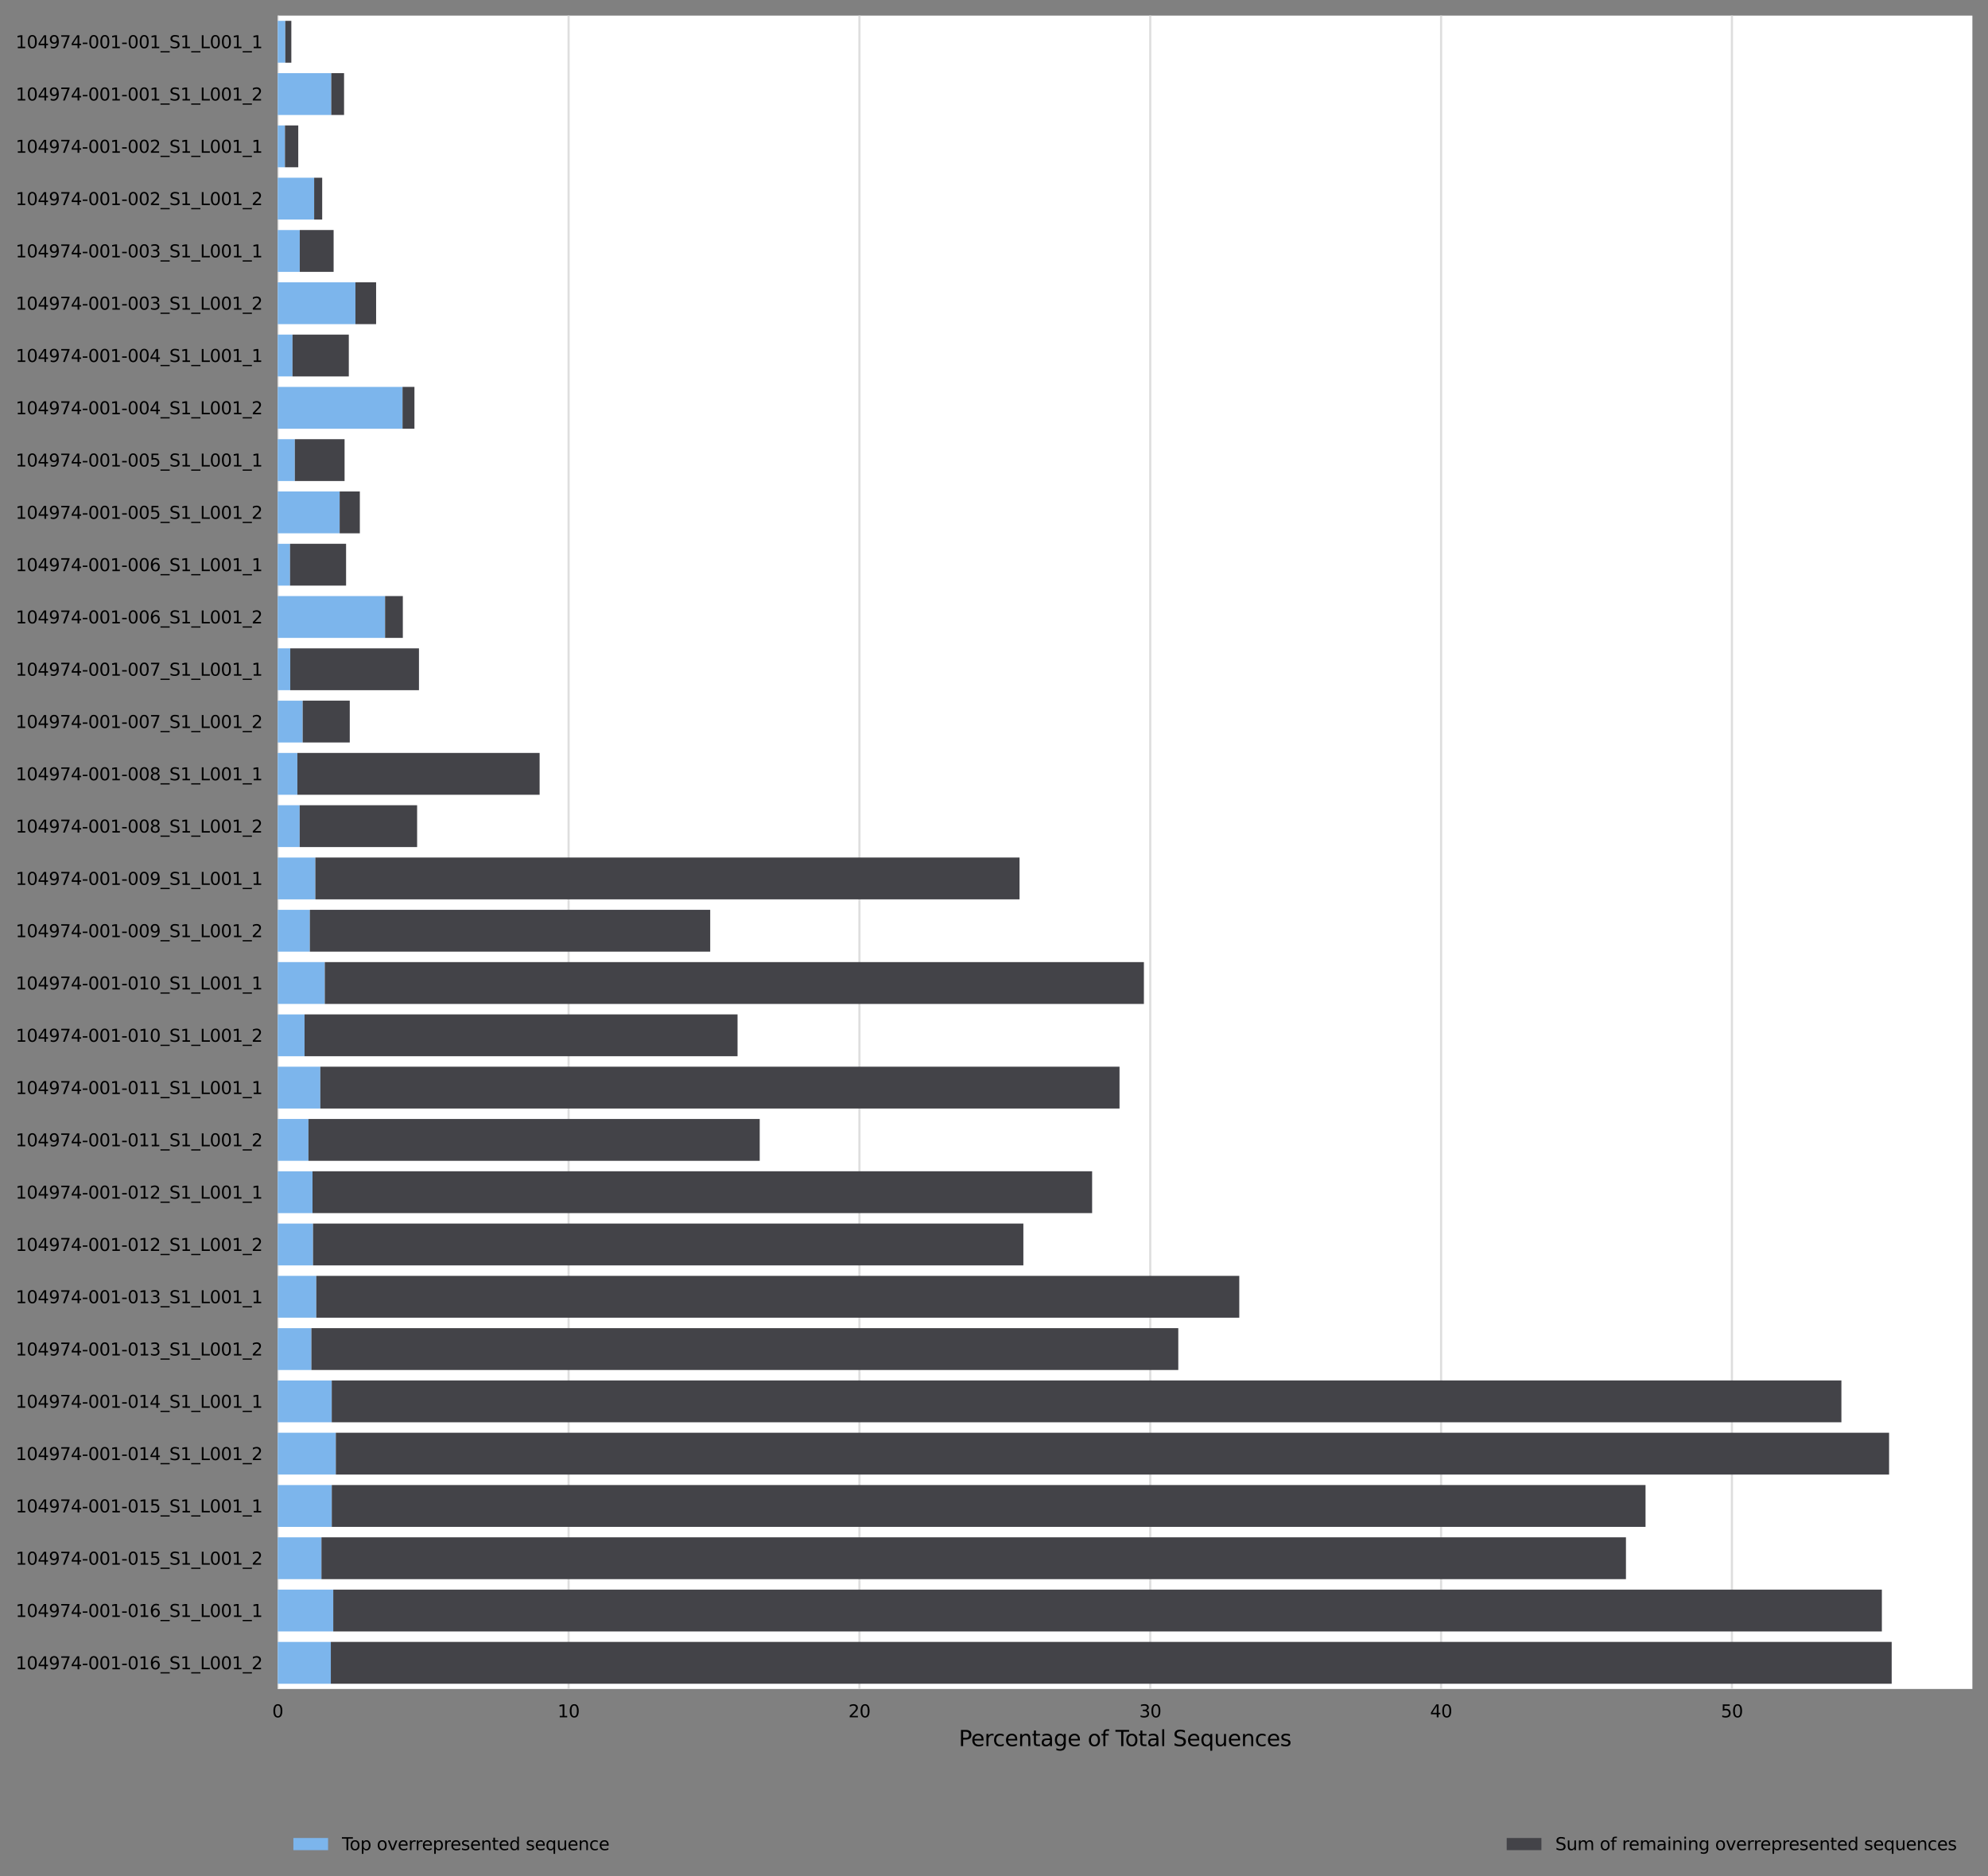 <?xml version="1.0" encoding="utf-8" standalone="no"?>
<!DOCTYPE svg PUBLIC "-//W3C//DTD SVG 1.1//EN"
  "http://www.w3.org/Graphics/SVG/1.1/DTD/svg11.dtd">
<svg xmlns:xlink="http://www.w3.org/1999/xlink" width="916.439pt" height="864.899pt" viewBox="0 0 916.439 864.899" xmlns="http://www.w3.org/2000/svg" version="1.1">
 <rect x="0" y="0" width="916.439" height="864.899" fill="#808080" stroke="none"/>
 <defs>
  <style type="text/css">*{stroke-linejoin: round; stroke-linecap: butt}</style>
 </defs>
 <g id="figure_1">
  <g id="axes_1">
   <g id="patch_1">
    <path d="M 128.039 778.539 
L 909.239 778.539 
L 909.239 7.2 
L 128.039 7.2 
z
" style="fill: #ffffff"/>
   </g>
   <g id="matplotlib.axis_1">
    <g id="xtick_1">
     <g id="line2d_1">
      <path d="M 128.039 778.539 
L 128.039 7.2 
" clip-path="url(#peb8ffe3294)" style="fill: none; stroke: #dedede; stroke-linecap: square"/>
     </g>
     <g id="text_1">
      <!-- 0 -->
      <g transform="translate(125.494 791.618) scale(0.08 -0.08)">
       <defs>
        <path id="DejaVuSans-30" d="M 2034 4250 
Q 1547 4250 1301 3770 
Q 1056 3291 1056 2328 
Q 1056 1369 1301 889 
Q 1547 409 2034 409 
Q 2525 409 2770 889 
Q 3016 1369 3016 2328 
Q 3016 3291 2770 3770 
Q 2525 4250 2034 4250 
z
M 2034 4750 
Q 2819 4750 3233 4129 
Q 3647 3509 3647 2328 
Q 3647 1150 3233 529 
Q 2819 -91 2034 -91 
Q 1250 -91 836 529 
Q 422 1150 422 2328 
Q 422 3509 836 4129 
Q 1250 4750 2034 4750 
z
" transform="scale(0.016)"/>
       </defs>
       <use xlink:href="#DejaVuSans-30"/>
      </g>
     </g>
    </g>
    <g id="xtick_2">
     <g id="line2d_2">
      <path d="M 262.11 778.539 
L 262.11 7.2 
" clip-path="url(#peb8ffe3294)" style="fill: none; stroke: #dedede; stroke-linecap: square"/>
     </g>
     <g id="text_2">
      <!-- 10 -->
      <g transform="translate(257.02 791.618) scale(0.08 -0.08)">
       <defs>
        <path id="DejaVuSans-31" d="M 794 531 
L 1825 531 
L 1825 4091 
L 703 3866 
L 703 4441 
L 1819 4666 
L 2450 4666 
L 2450 531 
L 3481 531 
L 3481 0 
L 794 0 
L 794 531 
z
" transform="scale(0.016)"/>
       </defs>
       <use xlink:href="#DejaVuSans-31"/>
       <use xlink:href="#DejaVuSans-30" x="63.623"/>
      </g>
     </g>
    </g>
    <g id="xtick_3">
     <g id="line2d_3">
      <path d="M 396.18 778.539 
L 396.18 7.2 
" clip-path="url(#peb8ffe3294)" style="fill: none; stroke: #dedede; stroke-linecap: square"/>
     </g>
     <g id="text_3">
      <!-- 20 -->
      <g transform="translate(391.09 791.618) scale(0.08 -0.08)">
       <defs>
        <path id="DejaVuSans-32" d="M 1228 531 
L 3431 531 
L 3431 0 
L 469 0 
L 469 531 
Q 828 903 1448 1529 
Q 2069 2156 2228 2338 
Q 2531 2678 2651 2914 
Q 2772 3150 2772 3378 
Q 2772 3750 2511 3984 
Q 2250 4219 1831 4219 
Q 1534 4219 1204 4116 
Q 875 4013 500 3803 
L 500 4441 
Q 881 4594 1212 4672 
Q 1544 4750 1819 4750 
Q 2544 4750 2975 4387 
Q 3406 4025 3406 3419 
Q 3406 3131 3298 2873 
Q 3191 2616 2906 2266 
Q 2828 2175 2409 1742 
Q 1991 1309 1228 531 
z
" transform="scale(0.016)"/>
       </defs>
       <use xlink:href="#DejaVuSans-32"/>
       <use xlink:href="#DejaVuSans-30" x="63.623"/>
      </g>
     </g>
    </g>
    <g id="xtick_4">
     <g id="line2d_4">
      <path d="M 530.251 778.539 
L 530.251 7.2 
" clip-path="url(#peb8ffe3294)" style="fill: none; stroke: #dedede; stroke-linecap: square"/>
     </g>
     <g id="text_4">
      <!-- 30 -->
      <g transform="translate(525.161 791.618) scale(0.08 -0.08)">
       <defs>
        <path id="DejaVuSans-33" d="M 2597 2516 
Q 3050 2419 3304 2112 
Q 3559 1806 3559 1356 
Q 3559 666 3084 287 
Q 2609 -91 1734 -91 
Q 1441 -91 1130 -33 
Q 819 25 488 141 
L 488 750 
Q 750 597 1062 519 
Q 1375 441 1716 441 
Q 2309 441 2620 675 
Q 2931 909 2931 1356 
Q 2931 1769 2642 2001 
Q 2353 2234 1838 2234 
L 1294 2234 
L 1294 2753 
L 1863 2753 
Q 2328 2753 2575 2939 
Q 2822 3125 2822 3475 
Q 2822 3834 2567 4026 
Q 2313 4219 1838 4219 
Q 1578 4219 1281 4162 
Q 984 4106 628 3988 
L 628 4550 
Q 988 4650 1302 4700 
Q 1616 4750 1894 4750 
Q 2613 4750 3031 4423 
Q 3450 4097 3450 3541 
Q 3450 3153 3228 2886 
Q 3006 2619 2597 2516 
z
" transform="scale(0.016)"/>
       </defs>
       <use xlink:href="#DejaVuSans-33"/>
       <use xlink:href="#DejaVuSans-30" x="63.623"/>
      </g>
     </g>
    </g>
    <g id="xtick_5">
     <g id="line2d_5">
      <path d="M 664.322 778.539 
L 664.322 7.2 
" clip-path="url(#peb8ffe3294)" style="fill: none; stroke: #dedede; stroke-linecap: square"/>
     </g>
     <g id="text_5">
      <!-- 40 -->
      <g transform="translate(659.232 791.618) scale(0.08 -0.08)">
       <defs>
        <path id="DejaVuSans-34" d="M 2419 4116 
L 825 1625 
L 2419 1625 
L 2419 4116 
z
M 2253 4666 
L 3047 4666 
L 3047 1625 
L 3713 1625 
L 3713 1100 
L 3047 1100 
L 3047 0 
L 2419 0 
L 2419 1100 
L 313 1100 
L 313 1709 
L 2253 4666 
z
" transform="scale(0.016)"/>
       </defs>
       <use xlink:href="#DejaVuSans-34"/>
       <use xlink:href="#DejaVuSans-30" x="63.623"/>
      </g>
     </g>
    </g>
    <g id="xtick_6">
     <g id="line2d_6">
      <path d="M 798.393 778.539 
L 798.393 7.2 
" clip-path="url(#peb8ffe3294)" style="fill: none; stroke: #dedede; stroke-linecap: square"/>
     </g>
     <g id="text_6">
      <!-- 50 -->
      <g transform="translate(793.303 791.618) scale(0.08 -0.08)">
       <defs>
        <path id="DejaVuSans-35" d="M 691 4666 
L 3169 4666 
L 3169 4134 
L 1269 4134 
L 1269 2991 
Q 1406 3038 1543 3061 
Q 1681 3084 1819 3084 
Q 2600 3084 3056 2656 
Q 3513 2228 3513 1497 
Q 3513 744 3044 326 
Q 2575 -91 1722 -91 
Q 1428 -91 1123 -41 
Q 819 9 494 109 
L 494 744 
Q 775 591 1075 516 
Q 1375 441 1709 441 
Q 2250 441 2565 725 
Q 2881 1009 2881 1497 
Q 2881 1984 2565 2268 
Q 2250 2553 1709 2553 
Q 1456 2553 1204 2497 
Q 953 2441 691 2322 
L 691 4666 
z
" transform="scale(0.016)"/>
       </defs>
       <use xlink:href="#DejaVuSans-35"/>
       <use xlink:href="#DejaVuSans-30" x="63.623"/>
      </g>
     </g>
    </g>
    <g id="text_7">
     <!-- Percentage of Total Sequences -->
     <g transform="translate(441.983 804.88) scale(0.1 -0.1)">
      <defs>
       <path id="DejaVuSans-50" d="M 1259 4147 
L 1259 2394 
L 2053 2394 
Q 2494 2394 2734 2622 
Q 2975 2850 2975 3272 
Q 2975 3691 2734 3919 
Q 2494 4147 2053 4147 
L 1259 4147 
z
M 628 4666 
L 2053 4666 
Q 2838 4666 3239 4311 
Q 3641 3956 3641 3272 
Q 3641 2581 3239 2228 
Q 2838 1875 2053 1875 
L 1259 1875 
L 1259 0 
L 628 0 
L 628 4666 
z
" transform="scale(0.016)"/>
       <path id="DejaVuSans-65" d="M 3597 1894 
L 3597 1613 
L 953 1613 
Q 991 1019 1311 708 
Q 1631 397 2203 397 
Q 2534 397 2845 478 
Q 3156 559 3463 722 
L 3463 178 
Q 3153 47 2828 -22 
Q 2503 -91 2169 -91 
Q 1331 -91 842 396 
Q 353 884 353 1716 
Q 353 2575 817 3079 
Q 1281 3584 2069 3584 
Q 2775 3584 3186 3129 
Q 3597 2675 3597 1894 
z
M 3022 2063 
Q 3016 2534 2758 2815 
Q 2500 3097 2075 3097 
Q 1594 3097 1305 2825 
Q 1016 2553 972 2059 
L 3022 2063 
z
" transform="scale(0.016)"/>
       <path id="DejaVuSans-72" d="M 2631 2963 
Q 2534 3019 2420 3045 
Q 2306 3072 2169 3072 
Q 1681 3072 1420 2755 
Q 1159 2438 1159 1844 
L 1159 0 
L 581 0 
L 581 3500 
L 1159 3500 
L 1159 2956 
Q 1341 3275 1631 3429 
Q 1922 3584 2338 3584 
Q 2397 3584 2469 3576 
Q 2541 3569 2628 3553 
L 2631 2963 
z
" transform="scale(0.016)"/>
       <path id="DejaVuSans-63" d="M 3122 3366 
L 3122 2828 
Q 2878 2963 2633 3030 
Q 2388 3097 2138 3097 
Q 1578 3097 1268 2742 
Q 959 2388 959 1747 
Q 959 1106 1268 751 
Q 1578 397 2138 397 
Q 2388 397 2633 464 
Q 2878 531 3122 666 
L 3122 134 
Q 2881 22 2623 -34 
Q 2366 -91 2075 -91 
Q 1284 -91 818 406 
Q 353 903 353 1747 
Q 353 2603 823 3093 
Q 1294 3584 2113 3584 
Q 2378 3584 2631 3529 
Q 2884 3475 3122 3366 
z
" transform="scale(0.016)"/>
       <path id="DejaVuSans-6e" d="M 3513 2113 
L 3513 0 
L 2938 0 
L 2938 2094 
Q 2938 2591 2744 2837 
Q 2550 3084 2163 3084 
Q 1697 3084 1428 2787 
Q 1159 2491 1159 1978 
L 1159 0 
L 581 0 
L 581 3500 
L 1159 3500 
L 1159 2956 
Q 1366 3272 1645 3428 
Q 1925 3584 2291 3584 
Q 2894 3584 3203 3211 
Q 3513 2838 3513 2113 
z
" transform="scale(0.016)"/>
       <path id="DejaVuSans-74" d="M 1172 4494 
L 1172 3500 
L 2356 3500 
L 2356 3053 
L 1172 3053 
L 1172 1153 
Q 1172 725 1289 603 
Q 1406 481 1766 481 
L 2356 481 
L 2356 0 
L 1766 0 
Q 1100 0 847 248 
Q 594 497 594 1153 
L 594 3053 
L 172 3053 
L 172 3500 
L 594 3500 
L 594 4494 
L 1172 4494 
z
" transform="scale(0.016)"/>
       <path id="DejaVuSans-61" d="M 2194 1759 
Q 1497 1759 1228 1600 
Q 959 1441 959 1056 
Q 959 750 1161 570 
Q 1363 391 1709 391 
Q 2188 391 2477 730 
Q 2766 1069 2766 1631 
L 2766 1759 
L 2194 1759 
z
M 3341 1997 
L 3341 0 
L 2766 0 
L 2766 531 
Q 2569 213 2275 61 
Q 1981 -91 1556 -91 
Q 1019 -91 701 211 
Q 384 513 384 1019 
Q 384 1609 779 1909 
Q 1175 2209 1959 2209 
L 2766 2209 
L 2766 2266 
Q 2766 2663 2505 2880 
Q 2244 3097 1772 3097 
Q 1472 3097 1187 3025 
Q 903 2953 641 2809 
L 641 3341 
Q 956 3463 1253 3523 
Q 1550 3584 1831 3584 
Q 2591 3584 2966 3190 
Q 3341 2797 3341 1997 
z
" transform="scale(0.016)"/>
       <path id="DejaVuSans-67" d="M 2906 1791 
Q 2906 2416 2648 2759 
Q 2391 3103 1925 3103 
Q 1463 3103 1205 2759 
Q 947 2416 947 1791 
Q 947 1169 1205 825 
Q 1463 481 1925 481 
Q 2391 481 2648 825 
Q 2906 1169 2906 1791 
z
M 3481 434 
Q 3481 -459 3084 -895 
Q 2688 -1331 1869 -1331 
Q 1566 -1331 1297 -1286 
Q 1028 -1241 775 -1147 
L 775 -588 
Q 1028 -725 1275 -790 
Q 1522 -856 1778 -856 
Q 2344 -856 2625 -561 
Q 2906 -266 2906 331 
L 2906 616 
Q 2728 306 2450 153 
Q 2172 0 1784 0 
Q 1141 0 747 490 
Q 353 981 353 1791 
Q 353 2603 747 3093 
Q 1141 3584 1784 3584 
Q 2172 3584 2450 3431 
Q 2728 3278 2906 2969 
L 2906 3500 
L 3481 3500 
L 3481 434 
z
" transform="scale(0.016)"/>
       <path id="DejaVuSans-20" transform="scale(0.016)"/>
       <path id="DejaVuSans-6f" d="M 1959 3097 
Q 1497 3097 1228 2736 
Q 959 2375 959 1747 
Q 959 1119 1226 758 
Q 1494 397 1959 397 
Q 2419 397 2687 759 
Q 2956 1122 2956 1747 
Q 2956 2369 2687 2733 
Q 2419 3097 1959 3097 
z
M 1959 3584 
Q 2709 3584 3137 3096 
Q 3566 2609 3566 1747 
Q 3566 888 3137 398 
Q 2709 -91 1959 -91 
Q 1206 -91 779 398 
Q 353 888 353 1747 
Q 353 2609 779 3096 
Q 1206 3584 1959 3584 
z
" transform="scale(0.016)"/>
       <path id="DejaVuSans-66" d="M 2375 4863 
L 2375 4384 
L 1825 4384 
Q 1516 4384 1395 4259 
Q 1275 4134 1275 3809 
L 1275 3500 
L 2222 3500 
L 2222 3053 
L 1275 3053 
L 1275 0 
L 697 0 
L 697 3053 
L 147 3053 
L 147 3500 
L 697 3500 
L 697 3744 
Q 697 4328 969 4595 
Q 1241 4863 1831 4863 
L 2375 4863 
z
" transform="scale(0.016)"/>
       <path id="DejaVuSans-54" d="M -19 4666 
L 3928 4666 
L 3928 4134 
L 2272 4134 
L 2272 0 
L 1638 0 
L 1638 4134 
L -19 4134 
L -19 4666 
z
" transform="scale(0.016)"/>
       <path id="DejaVuSans-6c" d="M 603 4863 
L 1178 4863 
L 1178 0 
L 603 0 
L 603 4863 
z
" transform="scale(0.016)"/>
       <path id="DejaVuSans-53" d="M 3425 4513 
L 3425 3897 
Q 3066 4069 2747 4153 
Q 2428 4238 2131 4238 
Q 1616 4238 1336 4038 
Q 1056 3838 1056 3469 
Q 1056 3159 1242 3001 
Q 1428 2844 1947 2747 
L 2328 2669 
Q 3034 2534 3370 2195 
Q 3706 1856 3706 1288 
Q 3706 609 3251 259 
Q 2797 -91 1919 -91 
Q 1588 -91 1214 -16 
Q 841 59 441 206 
L 441 856 
Q 825 641 1194 531 
Q 1563 422 1919 422 
Q 2459 422 2753 634 
Q 3047 847 3047 1241 
Q 3047 1584 2836 1778 
Q 2625 1972 2144 2069 
L 1759 2144 
Q 1053 2284 737 2584 
Q 422 2884 422 3419 
Q 422 4038 858 4394 
Q 1294 4750 2059 4750 
Q 2388 4750 2728 4690 
Q 3069 4631 3425 4513 
z
" transform="scale(0.016)"/>
       <path id="DejaVuSans-71" d="M 947 1747 
Q 947 1113 1208 752 
Q 1469 391 1925 391 
Q 2381 391 2643 752 
Q 2906 1113 2906 1747 
Q 2906 2381 2643 2742 
Q 2381 3103 1925 3103 
Q 1469 3103 1208 2742 
Q 947 2381 947 1747 
z
M 2906 525 
Q 2725 213 2448 61 
Q 2172 -91 1784 -91 
Q 1150 -91 751 415 
Q 353 922 353 1747 
Q 353 2572 751 3078 
Q 1150 3584 1784 3584 
Q 2172 3584 2448 3432 
Q 2725 3281 2906 2969 
L 2906 3500 
L 3481 3500 
L 3481 -1331 
L 2906 -1331 
L 2906 525 
z
" transform="scale(0.016)"/>
       <path id="DejaVuSans-75" d="M 544 1381 
L 544 3500 
L 1119 3500 
L 1119 1403 
Q 1119 906 1312 657 
Q 1506 409 1894 409 
Q 2359 409 2629 706 
Q 2900 1003 2900 1516 
L 2900 3500 
L 3475 3500 
L 3475 0 
L 2900 0 
L 2900 538 
Q 2691 219 2414 64 
Q 2138 -91 1772 -91 
Q 1169 -91 856 284 
Q 544 659 544 1381 
z
M 1991 3584 
L 1991 3584 
z
" transform="scale(0.016)"/>
       <path id="DejaVuSans-73" d="M 2834 3397 
L 2834 2853 
Q 2591 2978 2328 3040 
Q 2066 3103 1784 3103 
Q 1356 3103 1142 2972 
Q 928 2841 928 2578 
Q 928 2378 1081 2264 
Q 1234 2150 1697 2047 
L 1894 2003 
Q 2506 1872 2764 1633 
Q 3022 1394 3022 966 
Q 3022 478 2636 193 
Q 2250 -91 1575 -91 
Q 1294 -91 989 -36 
Q 684 19 347 128 
L 347 722 
Q 666 556 975 473 
Q 1284 391 1588 391 
Q 1994 391 2212 530 
Q 2431 669 2431 922 
Q 2431 1156 2273 1281 
Q 2116 1406 1581 1522 
L 1381 1569 
Q 847 1681 609 1914 
Q 372 2147 372 2553 
Q 372 3047 722 3315 
Q 1072 3584 1716 3584 
Q 2034 3584 2315 3537 
Q 2597 3491 2834 3397 
z
" transform="scale(0.016)"/>
      </defs>
      <use xlink:href="#DejaVuSans-50"/>
      <use xlink:href="#DejaVuSans-65" x="56.678"/>
      <use xlink:href="#DejaVuSans-72" x="118.201"/>
      <use xlink:href="#DejaVuSans-63" x="157.064"/>
      <use xlink:href="#DejaVuSans-65" x="212.045"/>
      <use xlink:href="#DejaVuSans-6e" x="273.568"/>
      <use xlink:href="#DejaVuSans-74" x="336.947"/>
      <use xlink:href="#DejaVuSans-61" x="376.156"/>
      <use xlink:href="#DejaVuSans-67" x="437.436"/>
      <use xlink:href="#DejaVuSans-65" x="500.912"/>
      <use xlink:href="#DejaVuSans-20" x="562.436"/>
      <use xlink:href="#DejaVuSans-6f" x="594.223"/>
      <use xlink:href="#DejaVuSans-66" x="655.404"/>
      <use xlink:href="#DejaVuSans-20" x="690.609"/>
      <use xlink:href="#DejaVuSans-54" x="722.396"/>
      <use xlink:href="#DejaVuSans-6f" x="766.48"/>
      <use xlink:href="#DejaVuSans-74" x="827.662"/>
      <use xlink:href="#DejaVuSans-61" x="866.871"/>
      <use xlink:href="#DejaVuSans-6c" x="928.15"/>
      <use xlink:href="#DejaVuSans-20" x="955.934"/>
      <use xlink:href="#DejaVuSans-53" x="987.721"/>
      <use xlink:href="#DejaVuSans-65" x="1051.197"/>
      <use xlink:href="#DejaVuSans-71" x="1112.721"/>
      <use xlink:href="#DejaVuSans-75" x="1176.197"/>
      <use xlink:href="#DejaVuSans-65" x="1239.576"/>
      <use xlink:href="#DejaVuSans-6e" x="1301.1"/>
      <use xlink:href="#DejaVuSans-63" x="1364.479"/>
      <use xlink:href="#DejaVuSans-65" x="1419.459"/>
      <use xlink:href="#DejaVuSans-73" x="1480.982"/>
     </g>
    </g>
   </g>
   <g id="matplotlib.axis_2">
    <g id="ytick_1">
     <g id="text_8">
      <!-- 104974-001-001_S1_L001_1 -->
      <g transform="translate(7.2 22.221) scale(0.08 -0.08)">
       <defs>
        <path id="DejaVuSans-39" d="M 703 97 
L 703 672 
Q 941 559 1184 500 
Q 1428 441 1663 441 
Q 2288 441 2617 861 
Q 2947 1281 2994 2138 
Q 2813 1869 2534 1725 
Q 2256 1581 1919 1581 
Q 1219 1581 811 2004 
Q 403 2428 403 3163 
Q 403 3881 828 4315 
Q 1253 4750 1959 4750 
Q 2769 4750 3195 4129 
Q 3622 3509 3622 2328 
Q 3622 1225 3098 567 
Q 2575 -91 1691 -91 
Q 1453 -91 1209 -44 
Q 966 3 703 97 
z
M 1959 2075 
Q 2384 2075 2632 2365 
Q 2881 2656 2881 3163 
Q 2881 3666 2632 3958 
Q 2384 4250 1959 4250 
Q 1534 4250 1286 3958 
Q 1038 3666 1038 3163 
Q 1038 2656 1286 2365 
Q 1534 2075 1959 2075 
z
" transform="scale(0.016)"/>
        <path id="DejaVuSans-37" d="M 525 4666 
L 3525 4666 
L 3525 4397 
L 1831 0 
L 1172 0 
L 2766 4134 
L 525 4134 
L 525 4666 
z
" transform="scale(0.016)"/>
        <path id="DejaVuSans-2d" d="M 313 2009 
L 1997 2009 
L 1997 1497 
L 313 1497 
L 313 2009 
z
" transform="scale(0.016)"/>
        <path id="DejaVuSans-5f" d="M 3263 -1063 
L 3263 -1509 
L -63 -1509 
L -63 -1063 
L 3263 -1063 
z
" transform="scale(0.016)"/>
        <path id="DejaVuSans-4c" d="M 628 4666 
L 1259 4666 
L 1259 531 
L 3531 531 
L 3531 0 
L 628 0 
L 628 4666 
z
" transform="scale(0.016)"/>
       </defs>
       <use xlink:href="#DejaVuSans-31"/>
       <use xlink:href="#DejaVuSans-30" x="63.623"/>
       <use xlink:href="#DejaVuSans-34" x="127.246"/>
       <use xlink:href="#DejaVuSans-39" x="190.869"/>
       <use xlink:href="#DejaVuSans-37" x="254.492"/>
       <use xlink:href="#DejaVuSans-34" x="318.115"/>
       <use xlink:href="#DejaVuSans-2d" x="381.738"/>
       <use xlink:href="#DejaVuSans-30" x="417.822"/>
       <use xlink:href="#DejaVuSans-30" x="481.445"/>
       <use xlink:href="#DejaVuSans-31" x="545.068"/>
       <use xlink:href="#DejaVuSans-2d" x="608.691"/>
       <use xlink:href="#DejaVuSans-30" x="644.775"/>
       <use xlink:href="#DejaVuSans-30" x="708.398"/>
       <use xlink:href="#DejaVuSans-31" x="772.021"/>
       <use xlink:href="#DejaVuSans-5f" x="835.645"/>
       <use xlink:href="#DejaVuSans-53" x="885.645"/>
       <use xlink:href="#DejaVuSans-31" x="949.121"/>
       <use xlink:href="#DejaVuSans-5f" x="1012.744"/>
       <use xlink:href="#DejaVuSans-4c" x="1062.744"/>
       <use xlink:href="#DejaVuSans-30" x="1118.457"/>
       <use xlink:href="#DejaVuSans-30" x="1182.08"/>
       <use xlink:href="#DejaVuSans-31" x="1245.703"/>
       <use xlink:href="#DejaVuSans-5f" x="1309.326"/>
       <use xlink:href="#DejaVuSans-31" x="1359.326"/>
      </g>
     </g>
    </g>
    <g id="ytick_2">
     <g id="text_9">
      <!-- 104974-001-001_S1_L001_2 -->
      <g transform="translate(7.2 46.325) scale(0.08 -0.08)">
       <use xlink:href="#DejaVuSans-31"/>
       <use xlink:href="#DejaVuSans-30" x="63.623"/>
       <use xlink:href="#DejaVuSans-34" x="127.246"/>
       <use xlink:href="#DejaVuSans-39" x="190.869"/>
       <use xlink:href="#DejaVuSans-37" x="254.492"/>
       <use xlink:href="#DejaVuSans-34" x="318.115"/>
       <use xlink:href="#DejaVuSans-2d" x="381.738"/>
       <use xlink:href="#DejaVuSans-30" x="417.822"/>
       <use xlink:href="#DejaVuSans-30" x="481.445"/>
       <use xlink:href="#DejaVuSans-31" x="545.068"/>
       <use xlink:href="#DejaVuSans-2d" x="608.691"/>
       <use xlink:href="#DejaVuSans-30" x="644.775"/>
       <use xlink:href="#DejaVuSans-30" x="708.398"/>
       <use xlink:href="#DejaVuSans-31" x="772.021"/>
       <use xlink:href="#DejaVuSans-5f" x="835.645"/>
       <use xlink:href="#DejaVuSans-53" x="885.645"/>
       <use xlink:href="#DejaVuSans-31" x="949.121"/>
       <use xlink:href="#DejaVuSans-5f" x="1012.744"/>
       <use xlink:href="#DejaVuSans-4c" x="1062.744"/>
       <use xlink:href="#DejaVuSans-30" x="1118.457"/>
       <use xlink:href="#DejaVuSans-30" x="1182.08"/>
       <use xlink:href="#DejaVuSans-31" x="1245.703"/>
       <use xlink:href="#DejaVuSans-5f" x="1309.326"/>
       <use xlink:href="#DejaVuSans-32" x="1359.326"/>
      </g>
     </g>
    </g>
    <g id="ytick_3">
     <g id="text_10">
      <!-- 104974-001-002_S1_L001_1 -->
      <g transform="translate(7.2 70.43) scale(0.08 -0.08)">
       <use xlink:href="#DejaVuSans-31"/>
       <use xlink:href="#DejaVuSans-30" x="63.623"/>
       <use xlink:href="#DejaVuSans-34" x="127.246"/>
       <use xlink:href="#DejaVuSans-39" x="190.869"/>
       <use xlink:href="#DejaVuSans-37" x="254.492"/>
       <use xlink:href="#DejaVuSans-34" x="318.115"/>
       <use xlink:href="#DejaVuSans-2d" x="381.738"/>
       <use xlink:href="#DejaVuSans-30" x="417.822"/>
       <use xlink:href="#DejaVuSans-30" x="481.445"/>
       <use xlink:href="#DejaVuSans-31" x="545.068"/>
       <use xlink:href="#DejaVuSans-2d" x="608.691"/>
       <use xlink:href="#DejaVuSans-30" x="644.775"/>
       <use xlink:href="#DejaVuSans-30" x="708.398"/>
       <use xlink:href="#DejaVuSans-32" x="772.021"/>
       <use xlink:href="#DejaVuSans-5f" x="835.645"/>
       <use xlink:href="#DejaVuSans-53" x="885.645"/>
       <use xlink:href="#DejaVuSans-31" x="949.121"/>
       <use xlink:href="#DejaVuSans-5f" x="1012.744"/>
       <use xlink:href="#DejaVuSans-4c" x="1062.744"/>
       <use xlink:href="#DejaVuSans-30" x="1118.457"/>
       <use xlink:href="#DejaVuSans-30" x="1182.08"/>
       <use xlink:href="#DejaVuSans-31" x="1245.703"/>
       <use xlink:href="#DejaVuSans-5f" x="1309.326"/>
       <use xlink:href="#DejaVuSans-31" x="1359.326"/>
      </g>
     </g>
    </g>
    <g id="ytick_4">
     <g id="text_11">
      <!-- 104974-001-002_S1_L001_2 -->
      <g transform="translate(7.2 94.534) scale(0.08 -0.08)">
       <use xlink:href="#DejaVuSans-31"/>
       <use xlink:href="#DejaVuSans-30" x="63.623"/>
       <use xlink:href="#DejaVuSans-34" x="127.246"/>
       <use xlink:href="#DejaVuSans-39" x="190.869"/>
       <use xlink:href="#DejaVuSans-37" x="254.492"/>
       <use xlink:href="#DejaVuSans-34" x="318.115"/>
       <use xlink:href="#DejaVuSans-2d" x="381.738"/>
       <use xlink:href="#DejaVuSans-30" x="417.822"/>
       <use xlink:href="#DejaVuSans-30" x="481.445"/>
       <use xlink:href="#DejaVuSans-31" x="545.068"/>
       <use xlink:href="#DejaVuSans-2d" x="608.691"/>
       <use xlink:href="#DejaVuSans-30" x="644.775"/>
       <use xlink:href="#DejaVuSans-30" x="708.398"/>
       <use xlink:href="#DejaVuSans-32" x="772.021"/>
       <use xlink:href="#DejaVuSans-5f" x="835.645"/>
       <use xlink:href="#DejaVuSans-53" x="885.645"/>
       <use xlink:href="#DejaVuSans-31" x="949.121"/>
       <use xlink:href="#DejaVuSans-5f" x="1012.744"/>
       <use xlink:href="#DejaVuSans-4c" x="1062.744"/>
       <use xlink:href="#DejaVuSans-30" x="1118.457"/>
       <use xlink:href="#DejaVuSans-30" x="1182.08"/>
       <use xlink:href="#DejaVuSans-31" x="1245.703"/>
       <use xlink:href="#DejaVuSans-5f" x="1309.326"/>
       <use xlink:href="#DejaVuSans-32" x="1359.326"/>
      </g>
     </g>
    </g>
    <g id="ytick_5">
     <g id="text_12">
      <!-- 104974-001-003_S1_L001_1 -->
      <g transform="translate(7.2 118.638) scale(0.08 -0.08)">
       <use xlink:href="#DejaVuSans-31"/>
       <use xlink:href="#DejaVuSans-30" x="63.623"/>
       <use xlink:href="#DejaVuSans-34" x="127.246"/>
       <use xlink:href="#DejaVuSans-39" x="190.869"/>
       <use xlink:href="#DejaVuSans-37" x="254.492"/>
       <use xlink:href="#DejaVuSans-34" x="318.115"/>
       <use xlink:href="#DejaVuSans-2d" x="381.738"/>
       <use xlink:href="#DejaVuSans-30" x="417.822"/>
       <use xlink:href="#DejaVuSans-30" x="481.445"/>
       <use xlink:href="#DejaVuSans-31" x="545.068"/>
       <use xlink:href="#DejaVuSans-2d" x="608.691"/>
       <use xlink:href="#DejaVuSans-30" x="644.775"/>
       <use xlink:href="#DejaVuSans-30" x="708.398"/>
       <use xlink:href="#DejaVuSans-33" x="772.021"/>
       <use xlink:href="#DejaVuSans-5f" x="835.645"/>
       <use xlink:href="#DejaVuSans-53" x="885.645"/>
       <use xlink:href="#DejaVuSans-31" x="949.121"/>
       <use xlink:href="#DejaVuSans-5f" x="1012.744"/>
       <use xlink:href="#DejaVuSans-4c" x="1062.744"/>
       <use xlink:href="#DejaVuSans-30" x="1118.457"/>
       <use xlink:href="#DejaVuSans-30" x="1182.08"/>
       <use xlink:href="#DejaVuSans-31" x="1245.703"/>
       <use xlink:href="#DejaVuSans-5f" x="1309.326"/>
       <use xlink:href="#DejaVuSans-31" x="1359.326"/>
      </g>
     </g>
    </g>
    <g id="ytick_6">
     <g id="text_13">
      <!-- 104974-001-003_S1_L001_2 -->
      <g transform="translate(7.2 142.743) scale(0.08 -0.08)">
       <use xlink:href="#DejaVuSans-31"/>
       <use xlink:href="#DejaVuSans-30" x="63.623"/>
       <use xlink:href="#DejaVuSans-34" x="127.246"/>
       <use xlink:href="#DejaVuSans-39" x="190.869"/>
       <use xlink:href="#DejaVuSans-37" x="254.492"/>
       <use xlink:href="#DejaVuSans-34" x="318.115"/>
       <use xlink:href="#DejaVuSans-2d" x="381.738"/>
       <use xlink:href="#DejaVuSans-30" x="417.822"/>
       <use xlink:href="#DejaVuSans-30" x="481.445"/>
       <use xlink:href="#DejaVuSans-31" x="545.068"/>
       <use xlink:href="#DejaVuSans-2d" x="608.691"/>
       <use xlink:href="#DejaVuSans-30" x="644.775"/>
       <use xlink:href="#DejaVuSans-30" x="708.398"/>
       <use xlink:href="#DejaVuSans-33" x="772.021"/>
       <use xlink:href="#DejaVuSans-5f" x="835.645"/>
       <use xlink:href="#DejaVuSans-53" x="885.645"/>
       <use xlink:href="#DejaVuSans-31" x="949.121"/>
       <use xlink:href="#DejaVuSans-5f" x="1012.744"/>
       <use xlink:href="#DejaVuSans-4c" x="1062.744"/>
       <use xlink:href="#DejaVuSans-30" x="1118.457"/>
       <use xlink:href="#DejaVuSans-30" x="1182.08"/>
       <use xlink:href="#DejaVuSans-31" x="1245.703"/>
       <use xlink:href="#DejaVuSans-5f" x="1309.326"/>
       <use xlink:href="#DejaVuSans-32" x="1359.326"/>
      </g>
     </g>
    </g>
    <g id="ytick_7">
     <g id="text_14">
      <!-- 104974-001-004_S1_L001_1 -->
      <g transform="translate(7.2 166.847) scale(0.08 -0.08)">
       <use xlink:href="#DejaVuSans-31"/>
       <use xlink:href="#DejaVuSans-30" x="63.623"/>
       <use xlink:href="#DejaVuSans-34" x="127.246"/>
       <use xlink:href="#DejaVuSans-39" x="190.869"/>
       <use xlink:href="#DejaVuSans-37" x="254.492"/>
       <use xlink:href="#DejaVuSans-34" x="318.115"/>
       <use xlink:href="#DejaVuSans-2d" x="381.738"/>
       <use xlink:href="#DejaVuSans-30" x="417.822"/>
       <use xlink:href="#DejaVuSans-30" x="481.445"/>
       <use xlink:href="#DejaVuSans-31" x="545.068"/>
       <use xlink:href="#DejaVuSans-2d" x="608.691"/>
       <use xlink:href="#DejaVuSans-30" x="644.775"/>
       <use xlink:href="#DejaVuSans-30" x="708.398"/>
       <use xlink:href="#DejaVuSans-34" x="772.021"/>
       <use xlink:href="#DejaVuSans-5f" x="835.645"/>
       <use xlink:href="#DejaVuSans-53" x="885.645"/>
       <use xlink:href="#DejaVuSans-31" x="949.121"/>
       <use xlink:href="#DejaVuSans-5f" x="1012.744"/>
       <use xlink:href="#DejaVuSans-4c" x="1062.744"/>
       <use xlink:href="#DejaVuSans-30" x="1118.457"/>
       <use xlink:href="#DejaVuSans-30" x="1182.08"/>
       <use xlink:href="#DejaVuSans-31" x="1245.703"/>
       <use xlink:href="#DejaVuSans-5f" x="1309.326"/>
       <use xlink:href="#DejaVuSans-31" x="1359.326"/>
      </g>
     </g>
    </g>
    <g id="ytick_8">
     <g id="text_15">
      <!-- 104974-001-004_S1_L001_2 -->
      <g transform="translate(7.2 190.951) scale(0.08 -0.08)">
       <use xlink:href="#DejaVuSans-31"/>
       <use xlink:href="#DejaVuSans-30" x="63.623"/>
       <use xlink:href="#DejaVuSans-34" x="127.246"/>
       <use xlink:href="#DejaVuSans-39" x="190.869"/>
       <use xlink:href="#DejaVuSans-37" x="254.492"/>
       <use xlink:href="#DejaVuSans-34" x="318.115"/>
       <use xlink:href="#DejaVuSans-2d" x="381.738"/>
       <use xlink:href="#DejaVuSans-30" x="417.822"/>
       <use xlink:href="#DejaVuSans-30" x="481.445"/>
       <use xlink:href="#DejaVuSans-31" x="545.068"/>
       <use xlink:href="#DejaVuSans-2d" x="608.691"/>
       <use xlink:href="#DejaVuSans-30" x="644.775"/>
       <use xlink:href="#DejaVuSans-30" x="708.398"/>
       <use xlink:href="#DejaVuSans-34" x="772.021"/>
       <use xlink:href="#DejaVuSans-5f" x="835.645"/>
       <use xlink:href="#DejaVuSans-53" x="885.645"/>
       <use xlink:href="#DejaVuSans-31" x="949.121"/>
       <use xlink:href="#DejaVuSans-5f" x="1012.744"/>
       <use xlink:href="#DejaVuSans-4c" x="1062.744"/>
       <use xlink:href="#DejaVuSans-30" x="1118.457"/>
       <use xlink:href="#DejaVuSans-30" x="1182.08"/>
       <use xlink:href="#DejaVuSans-31" x="1245.703"/>
       <use xlink:href="#DejaVuSans-5f" x="1309.326"/>
       <use xlink:href="#DejaVuSans-32" x="1359.326"/>
      </g>
     </g>
    </g>
    <g id="ytick_9">
     <g id="text_16">
      <!-- 104974-001-005_S1_L001_1 -->
      <g transform="translate(7.2 215.056) scale(0.08 -0.08)">
       <use xlink:href="#DejaVuSans-31"/>
       <use xlink:href="#DejaVuSans-30" x="63.623"/>
       <use xlink:href="#DejaVuSans-34" x="127.246"/>
       <use xlink:href="#DejaVuSans-39" x="190.869"/>
       <use xlink:href="#DejaVuSans-37" x="254.492"/>
       <use xlink:href="#DejaVuSans-34" x="318.115"/>
       <use xlink:href="#DejaVuSans-2d" x="381.738"/>
       <use xlink:href="#DejaVuSans-30" x="417.822"/>
       <use xlink:href="#DejaVuSans-30" x="481.445"/>
       <use xlink:href="#DejaVuSans-31" x="545.068"/>
       <use xlink:href="#DejaVuSans-2d" x="608.691"/>
       <use xlink:href="#DejaVuSans-30" x="644.775"/>
       <use xlink:href="#DejaVuSans-30" x="708.398"/>
       <use xlink:href="#DejaVuSans-35" x="772.021"/>
       <use xlink:href="#DejaVuSans-5f" x="835.645"/>
       <use xlink:href="#DejaVuSans-53" x="885.645"/>
       <use xlink:href="#DejaVuSans-31" x="949.121"/>
       <use xlink:href="#DejaVuSans-5f" x="1012.744"/>
       <use xlink:href="#DejaVuSans-4c" x="1062.744"/>
       <use xlink:href="#DejaVuSans-30" x="1118.457"/>
       <use xlink:href="#DejaVuSans-30" x="1182.08"/>
       <use xlink:href="#DejaVuSans-31" x="1245.703"/>
       <use xlink:href="#DejaVuSans-5f" x="1309.326"/>
       <use xlink:href="#DejaVuSans-31" x="1359.326"/>
      </g>
     </g>
    </g>
    <g id="ytick_10">
     <g id="text_17">
      <!-- 104974-001-005_S1_L001_2 -->
      <g transform="translate(7.2 239.16) scale(0.08 -0.08)">
       <use xlink:href="#DejaVuSans-31"/>
       <use xlink:href="#DejaVuSans-30" x="63.623"/>
       <use xlink:href="#DejaVuSans-34" x="127.246"/>
       <use xlink:href="#DejaVuSans-39" x="190.869"/>
       <use xlink:href="#DejaVuSans-37" x="254.492"/>
       <use xlink:href="#DejaVuSans-34" x="318.115"/>
       <use xlink:href="#DejaVuSans-2d" x="381.738"/>
       <use xlink:href="#DejaVuSans-30" x="417.822"/>
       <use xlink:href="#DejaVuSans-30" x="481.445"/>
       <use xlink:href="#DejaVuSans-31" x="545.068"/>
       <use xlink:href="#DejaVuSans-2d" x="608.691"/>
       <use xlink:href="#DejaVuSans-30" x="644.775"/>
       <use xlink:href="#DejaVuSans-30" x="708.398"/>
       <use xlink:href="#DejaVuSans-35" x="772.021"/>
       <use xlink:href="#DejaVuSans-5f" x="835.645"/>
       <use xlink:href="#DejaVuSans-53" x="885.645"/>
       <use xlink:href="#DejaVuSans-31" x="949.121"/>
       <use xlink:href="#DejaVuSans-5f" x="1012.744"/>
       <use xlink:href="#DejaVuSans-4c" x="1062.744"/>
       <use xlink:href="#DejaVuSans-30" x="1118.457"/>
       <use xlink:href="#DejaVuSans-30" x="1182.08"/>
       <use xlink:href="#DejaVuSans-31" x="1245.703"/>
       <use xlink:href="#DejaVuSans-5f" x="1309.326"/>
       <use xlink:href="#DejaVuSans-32" x="1359.326"/>
      </g>
     </g>
    </g>
    <g id="ytick_11">
     <g id="text_18">
      <!-- 104974-001-006_S1_L001_1 -->
      <g transform="translate(7.2 263.264) scale(0.08 -0.08)">
       <defs>
        <path id="DejaVuSans-36" d="M 2113 2584 
Q 1688 2584 1439 2293 
Q 1191 2003 1191 1497 
Q 1191 994 1439 701 
Q 1688 409 2113 409 
Q 2538 409 2786 701 
Q 3034 994 3034 1497 
Q 3034 2003 2786 2293 
Q 2538 2584 2113 2584 
z
M 3366 4563 
L 3366 3988 
Q 3128 4100 2886 4159 
Q 2644 4219 2406 4219 
Q 1781 4219 1451 3797 
Q 1122 3375 1075 2522 
Q 1259 2794 1537 2939 
Q 1816 3084 2150 3084 
Q 2853 3084 3261 2657 
Q 3669 2231 3669 1497 
Q 3669 778 3244 343 
Q 2819 -91 2113 -91 
Q 1303 -91 875 529 
Q 447 1150 447 2328 
Q 447 3434 972 4092 
Q 1497 4750 2381 4750 
Q 2619 4750 2861 4703 
Q 3103 4656 3366 4563 
z
" transform="scale(0.016)"/>
       </defs>
       <use xlink:href="#DejaVuSans-31"/>
       <use xlink:href="#DejaVuSans-30" x="63.623"/>
       <use xlink:href="#DejaVuSans-34" x="127.246"/>
       <use xlink:href="#DejaVuSans-39" x="190.869"/>
       <use xlink:href="#DejaVuSans-37" x="254.492"/>
       <use xlink:href="#DejaVuSans-34" x="318.115"/>
       <use xlink:href="#DejaVuSans-2d" x="381.738"/>
       <use xlink:href="#DejaVuSans-30" x="417.822"/>
       <use xlink:href="#DejaVuSans-30" x="481.445"/>
       <use xlink:href="#DejaVuSans-31" x="545.068"/>
       <use xlink:href="#DejaVuSans-2d" x="608.691"/>
       <use xlink:href="#DejaVuSans-30" x="644.775"/>
       <use xlink:href="#DejaVuSans-30" x="708.398"/>
       <use xlink:href="#DejaVuSans-36" x="772.021"/>
       <use xlink:href="#DejaVuSans-5f" x="835.645"/>
       <use xlink:href="#DejaVuSans-53" x="885.645"/>
       <use xlink:href="#DejaVuSans-31" x="949.121"/>
       <use xlink:href="#DejaVuSans-5f" x="1012.744"/>
       <use xlink:href="#DejaVuSans-4c" x="1062.744"/>
       <use xlink:href="#DejaVuSans-30" x="1118.457"/>
       <use xlink:href="#DejaVuSans-30" x="1182.08"/>
       <use xlink:href="#DejaVuSans-31" x="1245.703"/>
       <use xlink:href="#DejaVuSans-5f" x="1309.326"/>
       <use xlink:href="#DejaVuSans-31" x="1359.326"/>
      </g>
     </g>
    </g>
    <g id="ytick_12">
     <g id="text_19">
      <!-- 104974-001-006_S1_L001_2 -->
      <g transform="translate(7.2 287.369) scale(0.08 -0.08)">
       <use xlink:href="#DejaVuSans-31"/>
       <use xlink:href="#DejaVuSans-30" x="63.623"/>
       <use xlink:href="#DejaVuSans-34" x="127.246"/>
       <use xlink:href="#DejaVuSans-39" x="190.869"/>
       <use xlink:href="#DejaVuSans-37" x="254.492"/>
       <use xlink:href="#DejaVuSans-34" x="318.115"/>
       <use xlink:href="#DejaVuSans-2d" x="381.738"/>
       <use xlink:href="#DejaVuSans-30" x="417.822"/>
       <use xlink:href="#DejaVuSans-30" x="481.445"/>
       <use xlink:href="#DejaVuSans-31" x="545.068"/>
       <use xlink:href="#DejaVuSans-2d" x="608.691"/>
       <use xlink:href="#DejaVuSans-30" x="644.775"/>
       <use xlink:href="#DejaVuSans-30" x="708.398"/>
       <use xlink:href="#DejaVuSans-36" x="772.021"/>
       <use xlink:href="#DejaVuSans-5f" x="835.645"/>
       <use xlink:href="#DejaVuSans-53" x="885.645"/>
       <use xlink:href="#DejaVuSans-31" x="949.121"/>
       <use xlink:href="#DejaVuSans-5f" x="1012.744"/>
       <use xlink:href="#DejaVuSans-4c" x="1062.744"/>
       <use xlink:href="#DejaVuSans-30" x="1118.457"/>
       <use xlink:href="#DejaVuSans-30" x="1182.08"/>
       <use xlink:href="#DejaVuSans-31" x="1245.703"/>
       <use xlink:href="#DejaVuSans-5f" x="1309.326"/>
       <use xlink:href="#DejaVuSans-32" x="1359.326"/>
      </g>
     </g>
    </g>
    <g id="ytick_13">
     <g id="text_20">
      <!-- 104974-001-007_S1_L001_1 -->
      <g transform="translate(7.2 311.473) scale(0.08 -0.08)">
       <use xlink:href="#DejaVuSans-31"/>
       <use xlink:href="#DejaVuSans-30" x="63.623"/>
       <use xlink:href="#DejaVuSans-34" x="127.246"/>
       <use xlink:href="#DejaVuSans-39" x="190.869"/>
       <use xlink:href="#DejaVuSans-37" x="254.492"/>
       <use xlink:href="#DejaVuSans-34" x="318.115"/>
       <use xlink:href="#DejaVuSans-2d" x="381.738"/>
       <use xlink:href="#DejaVuSans-30" x="417.822"/>
       <use xlink:href="#DejaVuSans-30" x="481.445"/>
       <use xlink:href="#DejaVuSans-31" x="545.068"/>
       <use xlink:href="#DejaVuSans-2d" x="608.691"/>
       <use xlink:href="#DejaVuSans-30" x="644.775"/>
       <use xlink:href="#DejaVuSans-30" x="708.398"/>
       <use xlink:href="#DejaVuSans-37" x="772.021"/>
       <use xlink:href="#DejaVuSans-5f" x="835.645"/>
       <use xlink:href="#DejaVuSans-53" x="885.645"/>
       <use xlink:href="#DejaVuSans-31" x="949.121"/>
       <use xlink:href="#DejaVuSans-5f" x="1012.744"/>
       <use xlink:href="#DejaVuSans-4c" x="1062.744"/>
       <use xlink:href="#DejaVuSans-30" x="1118.457"/>
       <use xlink:href="#DejaVuSans-30" x="1182.08"/>
       <use xlink:href="#DejaVuSans-31" x="1245.703"/>
       <use xlink:href="#DejaVuSans-5f" x="1309.326"/>
       <use xlink:href="#DejaVuSans-31" x="1359.326"/>
      </g>
     </g>
    </g>
    <g id="ytick_14">
     <g id="text_21">
      <!-- 104974-001-007_S1_L001_2 -->
      <g transform="translate(7.2 335.577) scale(0.08 -0.08)">
       <use xlink:href="#DejaVuSans-31"/>
       <use xlink:href="#DejaVuSans-30" x="63.623"/>
       <use xlink:href="#DejaVuSans-34" x="127.246"/>
       <use xlink:href="#DejaVuSans-39" x="190.869"/>
       <use xlink:href="#DejaVuSans-37" x="254.492"/>
       <use xlink:href="#DejaVuSans-34" x="318.115"/>
       <use xlink:href="#DejaVuSans-2d" x="381.738"/>
       <use xlink:href="#DejaVuSans-30" x="417.822"/>
       <use xlink:href="#DejaVuSans-30" x="481.445"/>
       <use xlink:href="#DejaVuSans-31" x="545.068"/>
       <use xlink:href="#DejaVuSans-2d" x="608.691"/>
       <use xlink:href="#DejaVuSans-30" x="644.775"/>
       <use xlink:href="#DejaVuSans-30" x="708.398"/>
       <use xlink:href="#DejaVuSans-37" x="772.021"/>
       <use xlink:href="#DejaVuSans-5f" x="835.645"/>
       <use xlink:href="#DejaVuSans-53" x="885.645"/>
       <use xlink:href="#DejaVuSans-31" x="949.121"/>
       <use xlink:href="#DejaVuSans-5f" x="1012.744"/>
       <use xlink:href="#DejaVuSans-4c" x="1062.744"/>
       <use xlink:href="#DejaVuSans-30" x="1118.457"/>
       <use xlink:href="#DejaVuSans-30" x="1182.08"/>
       <use xlink:href="#DejaVuSans-31" x="1245.703"/>
       <use xlink:href="#DejaVuSans-5f" x="1309.326"/>
       <use xlink:href="#DejaVuSans-32" x="1359.326"/>
      </g>
     </g>
    </g>
    <g id="ytick_15">
     <g id="text_22">
      <!-- 104974-001-008_S1_L001_1 -->
      <g transform="translate(7.2 359.682) scale(0.08 -0.08)">
       <defs>
        <path id="DejaVuSans-38" d="M 2034 2216 
Q 1584 2216 1326 1975 
Q 1069 1734 1069 1313 
Q 1069 891 1326 650 
Q 1584 409 2034 409 
Q 2484 409 2743 651 
Q 3003 894 3003 1313 
Q 3003 1734 2745 1975 
Q 2488 2216 2034 2216 
z
M 1403 2484 
Q 997 2584 770 2862 
Q 544 3141 544 3541 
Q 544 4100 942 4425 
Q 1341 4750 2034 4750 
Q 2731 4750 3128 4425 
Q 3525 4100 3525 3541 
Q 3525 3141 3298 2862 
Q 3072 2584 2669 2484 
Q 3125 2378 3379 2068 
Q 3634 1759 3634 1313 
Q 3634 634 3220 271 
Q 2806 -91 2034 -91 
Q 1263 -91 848 271 
Q 434 634 434 1313 
Q 434 1759 690 2068 
Q 947 2378 1403 2484 
z
M 1172 3481 
Q 1172 3119 1398 2916 
Q 1625 2713 2034 2713 
Q 2441 2713 2670 2916 
Q 2900 3119 2900 3481 
Q 2900 3844 2670 4047 
Q 2441 4250 2034 4250 
Q 1625 4250 1398 4047 
Q 1172 3844 1172 3481 
z
" transform="scale(0.016)"/>
       </defs>
       <use xlink:href="#DejaVuSans-31"/>
       <use xlink:href="#DejaVuSans-30" x="63.623"/>
       <use xlink:href="#DejaVuSans-34" x="127.246"/>
       <use xlink:href="#DejaVuSans-39" x="190.869"/>
       <use xlink:href="#DejaVuSans-37" x="254.492"/>
       <use xlink:href="#DejaVuSans-34" x="318.115"/>
       <use xlink:href="#DejaVuSans-2d" x="381.738"/>
       <use xlink:href="#DejaVuSans-30" x="417.822"/>
       <use xlink:href="#DejaVuSans-30" x="481.445"/>
       <use xlink:href="#DejaVuSans-31" x="545.068"/>
       <use xlink:href="#DejaVuSans-2d" x="608.691"/>
       <use xlink:href="#DejaVuSans-30" x="644.775"/>
       <use xlink:href="#DejaVuSans-30" x="708.398"/>
       <use xlink:href="#DejaVuSans-38" x="772.021"/>
       <use xlink:href="#DejaVuSans-5f" x="835.645"/>
       <use xlink:href="#DejaVuSans-53" x="885.645"/>
       <use xlink:href="#DejaVuSans-31" x="949.121"/>
       <use xlink:href="#DejaVuSans-5f" x="1012.744"/>
       <use xlink:href="#DejaVuSans-4c" x="1062.744"/>
       <use xlink:href="#DejaVuSans-30" x="1118.457"/>
       <use xlink:href="#DejaVuSans-30" x="1182.08"/>
       <use xlink:href="#DejaVuSans-31" x="1245.703"/>
       <use xlink:href="#DejaVuSans-5f" x="1309.326"/>
       <use xlink:href="#DejaVuSans-31" x="1359.326"/>
      </g>
     </g>
    </g>
    <g id="ytick_16">
     <g id="text_23">
      <!-- 104974-001-008_S1_L001_2 -->
      <g transform="translate(7.2 383.786) scale(0.08 -0.08)">
       <use xlink:href="#DejaVuSans-31"/>
       <use xlink:href="#DejaVuSans-30" x="63.623"/>
       <use xlink:href="#DejaVuSans-34" x="127.246"/>
       <use xlink:href="#DejaVuSans-39" x="190.869"/>
       <use xlink:href="#DejaVuSans-37" x="254.492"/>
       <use xlink:href="#DejaVuSans-34" x="318.115"/>
       <use xlink:href="#DejaVuSans-2d" x="381.738"/>
       <use xlink:href="#DejaVuSans-30" x="417.822"/>
       <use xlink:href="#DejaVuSans-30" x="481.445"/>
       <use xlink:href="#DejaVuSans-31" x="545.068"/>
       <use xlink:href="#DejaVuSans-2d" x="608.691"/>
       <use xlink:href="#DejaVuSans-30" x="644.775"/>
       <use xlink:href="#DejaVuSans-30" x="708.398"/>
       <use xlink:href="#DejaVuSans-38" x="772.021"/>
       <use xlink:href="#DejaVuSans-5f" x="835.645"/>
       <use xlink:href="#DejaVuSans-53" x="885.645"/>
       <use xlink:href="#DejaVuSans-31" x="949.121"/>
       <use xlink:href="#DejaVuSans-5f" x="1012.744"/>
       <use xlink:href="#DejaVuSans-4c" x="1062.744"/>
       <use xlink:href="#DejaVuSans-30" x="1118.457"/>
       <use xlink:href="#DejaVuSans-30" x="1182.08"/>
       <use xlink:href="#DejaVuSans-31" x="1245.703"/>
       <use xlink:href="#DejaVuSans-5f" x="1309.326"/>
       <use xlink:href="#DejaVuSans-32" x="1359.326"/>
      </g>
     </g>
    </g>
    <g id="ytick_17">
     <g id="text_24">
      <!-- 104974-001-009_S1_L001_1 -->
      <g transform="translate(7.2 407.89) scale(0.08 -0.08)">
       <use xlink:href="#DejaVuSans-31"/>
       <use xlink:href="#DejaVuSans-30" x="63.623"/>
       <use xlink:href="#DejaVuSans-34" x="127.246"/>
       <use xlink:href="#DejaVuSans-39" x="190.869"/>
       <use xlink:href="#DejaVuSans-37" x="254.492"/>
       <use xlink:href="#DejaVuSans-34" x="318.115"/>
       <use xlink:href="#DejaVuSans-2d" x="381.738"/>
       <use xlink:href="#DejaVuSans-30" x="417.822"/>
       <use xlink:href="#DejaVuSans-30" x="481.445"/>
       <use xlink:href="#DejaVuSans-31" x="545.068"/>
       <use xlink:href="#DejaVuSans-2d" x="608.691"/>
       <use xlink:href="#DejaVuSans-30" x="644.775"/>
       <use xlink:href="#DejaVuSans-30" x="708.398"/>
       <use xlink:href="#DejaVuSans-39" x="772.021"/>
       <use xlink:href="#DejaVuSans-5f" x="835.645"/>
       <use xlink:href="#DejaVuSans-53" x="885.645"/>
       <use xlink:href="#DejaVuSans-31" x="949.121"/>
       <use xlink:href="#DejaVuSans-5f" x="1012.744"/>
       <use xlink:href="#DejaVuSans-4c" x="1062.744"/>
       <use xlink:href="#DejaVuSans-30" x="1118.457"/>
       <use xlink:href="#DejaVuSans-30" x="1182.08"/>
       <use xlink:href="#DejaVuSans-31" x="1245.703"/>
       <use xlink:href="#DejaVuSans-5f" x="1309.326"/>
       <use xlink:href="#DejaVuSans-31" x="1359.326"/>
      </g>
     </g>
    </g>
    <g id="ytick_18">
     <g id="text_25">
      <!-- 104974-001-009_S1_L001_2 -->
      <g transform="translate(7.2 431.995) scale(0.08 -0.08)">
       <use xlink:href="#DejaVuSans-31"/>
       <use xlink:href="#DejaVuSans-30" x="63.623"/>
       <use xlink:href="#DejaVuSans-34" x="127.246"/>
       <use xlink:href="#DejaVuSans-39" x="190.869"/>
       <use xlink:href="#DejaVuSans-37" x="254.492"/>
       <use xlink:href="#DejaVuSans-34" x="318.115"/>
       <use xlink:href="#DejaVuSans-2d" x="381.738"/>
       <use xlink:href="#DejaVuSans-30" x="417.822"/>
       <use xlink:href="#DejaVuSans-30" x="481.445"/>
       <use xlink:href="#DejaVuSans-31" x="545.068"/>
       <use xlink:href="#DejaVuSans-2d" x="608.691"/>
       <use xlink:href="#DejaVuSans-30" x="644.775"/>
       <use xlink:href="#DejaVuSans-30" x="708.398"/>
       <use xlink:href="#DejaVuSans-39" x="772.021"/>
       <use xlink:href="#DejaVuSans-5f" x="835.645"/>
       <use xlink:href="#DejaVuSans-53" x="885.645"/>
       <use xlink:href="#DejaVuSans-31" x="949.121"/>
       <use xlink:href="#DejaVuSans-5f" x="1012.744"/>
       <use xlink:href="#DejaVuSans-4c" x="1062.744"/>
       <use xlink:href="#DejaVuSans-30" x="1118.457"/>
       <use xlink:href="#DejaVuSans-30" x="1182.08"/>
       <use xlink:href="#DejaVuSans-31" x="1245.703"/>
       <use xlink:href="#DejaVuSans-5f" x="1309.326"/>
       <use xlink:href="#DejaVuSans-32" x="1359.326"/>
      </g>
     </g>
    </g>
    <g id="ytick_19">
     <g id="text_26">
      <!-- 104974-001-010_S1_L001_1 -->
      <g transform="translate(7.2 456.099) scale(0.08 -0.08)">
       <use xlink:href="#DejaVuSans-31"/>
       <use xlink:href="#DejaVuSans-30" x="63.623"/>
       <use xlink:href="#DejaVuSans-34" x="127.246"/>
       <use xlink:href="#DejaVuSans-39" x="190.869"/>
       <use xlink:href="#DejaVuSans-37" x="254.492"/>
       <use xlink:href="#DejaVuSans-34" x="318.115"/>
       <use xlink:href="#DejaVuSans-2d" x="381.738"/>
       <use xlink:href="#DejaVuSans-30" x="417.822"/>
       <use xlink:href="#DejaVuSans-30" x="481.445"/>
       <use xlink:href="#DejaVuSans-31" x="545.068"/>
       <use xlink:href="#DejaVuSans-2d" x="608.691"/>
       <use xlink:href="#DejaVuSans-30" x="644.775"/>
       <use xlink:href="#DejaVuSans-31" x="708.398"/>
       <use xlink:href="#DejaVuSans-30" x="772.021"/>
       <use xlink:href="#DejaVuSans-5f" x="835.645"/>
       <use xlink:href="#DejaVuSans-53" x="885.645"/>
       <use xlink:href="#DejaVuSans-31" x="949.121"/>
       <use xlink:href="#DejaVuSans-5f" x="1012.744"/>
       <use xlink:href="#DejaVuSans-4c" x="1062.744"/>
       <use xlink:href="#DejaVuSans-30" x="1118.457"/>
       <use xlink:href="#DejaVuSans-30" x="1182.08"/>
       <use xlink:href="#DejaVuSans-31" x="1245.703"/>
       <use xlink:href="#DejaVuSans-5f" x="1309.326"/>
       <use xlink:href="#DejaVuSans-31" x="1359.326"/>
      </g>
     </g>
    </g>
    <g id="ytick_20">
     <g id="text_27">
      <!-- 104974-001-010_S1_L001_2 -->
      <g transform="translate(7.2 480.204) scale(0.08 -0.08)">
       <use xlink:href="#DejaVuSans-31"/>
       <use xlink:href="#DejaVuSans-30" x="63.623"/>
       <use xlink:href="#DejaVuSans-34" x="127.246"/>
       <use xlink:href="#DejaVuSans-39" x="190.869"/>
       <use xlink:href="#DejaVuSans-37" x="254.492"/>
       <use xlink:href="#DejaVuSans-34" x="318.115"/>
       <use xlink:href="#DejaVuSans-2d" x="381.738"/>
       <use xlink:href="#DejaVuSans-30" x="417.822"/>
       <use xlink:href="#DejaVuSans-30" x="481.445"/>
       <use xlink:href="#DejaVuSans-31" x="545.068"/>
       <use xlink:href="#DejaVuSans-2d" x="608.691"/>
       <use xlink:href="#DejaVuSans-30" x="644.775"/>
       <use xlink:href="#DejaVuSans-31" x="708.398"/>
       <use xlink:href="#DejaVuSans-30" x="772.021"/>
       <use xlink:href="#DejaVuSans-5f" x="835.645"/>
       <use xlink:href="#DejaVuSans-53" x="885.645"/>
       <use xlink:href="#DejaVuSans-31" x="949.121"/>
       <use xlink:href="#DejaVuSans-5f" x="1012.744"/>
       <use xlink:href="#DejaVuSans-4c" x="1062.744"/>
       <use xlink:href="#DejaVuSans-30" x="1118.457"/>
       <use xlink:href="#DejaVuSans-30" x="1182.08"/>
       <use xlink:href="#DejaVuSans-31" x="1245.703"/>
       <use xlink:href="#DejaVuSans-5f" x="1309.326"/>
       <use xlink:href="#DejaVuSans-32" x="1359.326"/>
      </g>
     </g>
    </g>
    <g id="ytick_21">
     <g id="text_28">
      <!-- 104974-001-011_S1_L001_1 -->
      <g transform="translate(7.2 504.308) scale(0.08 -0.08)">
       <use xlink:href="#DejaVuSans-31"/>
       <use xlink:href="#DejaVuSans-30" x="63.623"/>
       <use xlink:href="#DejaVuSans-34" x="127.246"/>
       <use xlink:href="#DejaVuSans-39" x="190.869"/>
       <use xlink:href="#DejaVuSans-37" x="254.492"/>
       <use xlink:href="#DejaVuSans-34" x="318.115"/>
       <use xlink:href="#DejaVuSans-2d" x="381.738"/>
       <use xlink:href="#DejaVuSans-30" x="417.822"/>
       <use xlink:href="#DejaVuSans-30" x="481.445"/>
       <use xlink:href="#DejaVuSans-31" x="545.068"/>
       <use xlink:href="#DejaVuSans-2d" x="608.691"/>
       <use xlink:href="#DejaVuSans-30" x="644.775"/>
       <use xlink:href="#DejaVuSans-31" x="708.398"/>
       <use xlink:href="#DejaVuSans-31" x="772.021"/>
       <use xlink:href="#DejaVuSans-5f" x="835.645"/>
       <use xlink:href="#DejaVuSans-53" x="885.645"/>
       <use xlink:href="#DejaVuSans-31" x="949.121"/>
       <use xlink:href="#DejaVuSans-5f" x="1012.744"/>
       <use xlink:href="#DejaVuSans-4c" x="1062.744"/>
       <use xlink:href="#DejaVuSans-30" x="1118.457"/>
       <use xlink:href="#DejaVuSans-30" x="1182.08"/>
       <use xlink:href="#DejaVuSans-31" x="1245.703"/>
       <use xlink:href="#DejaVuSans-5f" x="1309.326"/>
       <use xlink:href="#DejaVuSans-31" x="1359.326"/>
      </g>
     </g>
    </g>
    <g id="ytick_22">
     <g id="text_29">
      <!-- 104974-001-011_S1_L001_2 -->
      <g transform="translate(7.2 528.412) scale(0.08 -0.08)">
       <use xlink:href="#DejaVuSans-31"/>
       <use xlink:href="#DejaVuSans-30" x="63.623"/>
       <use xlink:href="#DejaVuSans-34" x="127.246"/>
       <use xlink:href="#DejaVuSans-39" x="190.869"/>
       <use xlink:href="#DejaVuSans-37" x="254.492"/>
       <use xlink:href="#DejaVuSans-34" x="318.115"/>
       <use xlink:href="#DejaVuSans-2d" x="381.738"/>
       <use xlink:href="#DejaVuSans-30" x="417.822"/>
       <use xlink:href="#DejaVuSans-30" x="481.445"/>
       <use xlink:href="#DejaVuSans-31" x="545.068"/>
       <use xlink:href="#DejaVuSans-2d" x="608.691"/>
       <use xlink:href="#DejaVuSans-30" x="644.775"/>
       <use xlink:href="#DejaVuSans-31" x="708.398"/>
       <use xlink:href="#DejaVuSans-31" x="772.021"/>
       <use xlink:href="#DejaVuSans-5f" x="835.645"/>
       <use xlink:href="#DejaVuSans-53" x="885.645"/>
       <use xlink:href="#DejaVuSans-31" x="949.121"/>
       <use xlink:href="#DejaVuSans-5f" x="1012.744"/>
       <use xlink:href="#DejaVuSans-4c" x="1062.744"/>
       <use xlink:href="#DejaVuSans-30" x="1118.457"/>
       <use xlink:href="#DejaVuSans-30" x="1182.08"/>
       <use xlink:href="#DejaVuSans-31" x="1245.703"/>
       <use xlink:href="#DejaVuSans-5f" x="1309.326"/>
       <use xlink:href="#DejaVuSans-32" x="1359.326"/>
      </g>
     </g>
    </g>
    <g id="ytick_23">
     <g id="text_30">
      <!-- 104974-001-012_S1_L001_1 -->
      <g transform="translate(7.2 552.517) scale(0.08 -0.08)">
       <use xlink:href="#DejaVuSans-31"/>
       <use xlink:href="#DejaVuSans-30" x="63.623"/>
       <use xlink:href="#DejaVuSans-34" x="127.246"/>
       <use xlink:href="#DejaVuSans-39" x="190.869"/>
       <use xlink:href="#DejaVuSans-37" x="254.492"/>
       <use xlink:href="#DejaVuSans-34" x="318.115"/>
       <use xlink:href="#DejaVuSans-2d" x="381.738"/>
       <use xlink:href="#DejaVuSans-30" x="417.822"/>
       <use xlink:href="#DejaVuSans-30" x="481.445"/>
       <use xlink:href="#DejaVuSans-31" x="545.068"/>
       <use xlink:href="#DejaVuSans-2d" x="608.691"/>
       <use xlink:href="#DejaVuSans-30" x="644.775"/>
       <use xlink:href="#DejaVuSans-31" x="708.398"/>
       <use xlink:href="#DejaVuSans-32" x="772.021"/>
       <use xlink:href="#DejaVuSans-5f" x="835.645"/>
       <use xlink:href="#DejaVuSans-53" x="885.645"/>
       <use xlink:href="#DejaVuSans-31" x="949.121"/>
       <use xlink:href="#DejaVuSans-5f" x="1012.744"/>
       <use xlink:href="#DejaVuSans-4c" x="1062.744"/>
       <use xlink:href="#DejaVuSans-30" x="1118.457"/>
       <use xlink:href="#DejaVuSans-30" x="1182.08"/>
       <use xlink:href="#DejaVuSans-31" x="1245.703"/>
       <use xlink:href="#DejaVuSans-5f" x="1309.326"/>
       <use xlink:href="#DejaVuSans-31" x="1359.326"/>
      </g>
     </g>
    </g>
    <g id="ytick_24">
     <g id="text_31">
      <!-- 104974-001-012_S1_L001_2 -->
      <g transform="translate(7.2 576.621) scale(0.08 -0.08)">
       <use xlink:href="#DejaVuSans-31"/>
       <use xlink:href="#DejaVuSans-30" x="63.623"/>
       <use xlink:href="#DejaVuSans-34" x="127.246"/>
       <use xlink:href="#DejaVuSans-39" x="190.869"/>
       <use xlink:href="#DejaVuSans-37" x="254.492"/>
       <use xlink:href="#DejaVuSans-34" x="318.115"/>
       <use xlink:href="#DejaVuSans-2d" x="381.738"/>
       <use xlink:href="#DejaVuSans-30" x="417.822"/>
       <use xlink:href="#DejaVuSans-30" x="481.445"/>
       <use xlink:href="#DejaVuSans-31" x="545.068"/>
       <use xlink:href="#DejaVuSans-2d" x="608.691"/>
       <use xlink:href="#DejaVuSans-30" x="644.775"/>
       <use xlink:href="#DejaVuSans-31" x="708.398"/>
       <use xlink:href="#DejaVuSans-32" x="772.021"/>
       <use xlink:href="#DejaVuSans-5f" x="835.645"/>
       <use xlink:href="#DejaVuSans-53" x="885.645"/>
       <use xlink:href="#DejaVuSans-31" x="949.121"/>
       <use xlink:href="#DejaVuSans-5f" x="1012.744"/>
       <use xlink:href="#DejaVuSans-4c" x="1062.744"/>
       <use xlink:href="#DejaVuSans-30" x="1118.457"/>
       <use xlink:href="#DejaVuSans-30" x="1182.08"/>
       <use xlink:href="#DejaVuSans-31" x="1245.703"/>
       <use xlink:href="#DejaVuSans-5f" x="1309.326"/>
       <use xlink:href="#DejaVuSans-32" x="1359.326"/>
      </g>
     </g>
    </g>
    <g id="ytick_25">
     <g id="text_32">
      <!-- 104974-001-013_S1_L001_1 -->
      <g transform="translate(7.2 600.725) scale(0.08 -0.08)">
       <use xlink:href="#DejaVuSans-31"/>
       <use xlink:href="#DejaVuSans-30" x="63.623"/>
       <use xlink:href="#DejaVuSans-34" x="127.246"/>
       <use xlink:href="#DejaVuSans-39" x="190.869"/>
       <use xlink:href="#DejaVuSans-37" x="254.492"/>
       <use xlink:href="#DejaVuSans-34" x="318.115"/>
       <use xlink:href="#DejaVuSans-2d" x="381.738"/>
       <use xlink:href="#DejaVuSans-30" x="417.822"/>
       <use xlink:href="#DejaVuSans-30" x="481.445"/>
       <use xlink:href="#DejaVuSans-31" x="545.068"/>
       <use xlink:href="#DejaVuSans-2d" x="608.691"/>
       <use xlink:href="#DejaVuSans-30" x="644.775"/>
       <use xlink:href="#DejaVuSans-31" x="708.398"/>
       <use xlink:href="#DejaVuSans-33" x="772.021"/>
       <use xlink:href="#DejaVuSans-5f" x="835.645"/>
       <use xlink:href="#DejaVuSans-53" x="885.645"/>
       <use xlink:href="#DejaVuSans-31" x="949.121"/>
       <use xlink:href="#DejaVuSans-5f" x="1012.744"/>
       <use xlink:href="#DejaVuSans-4c" x="1062.744"/>
       <use xlink:href="#DejaVuSans-30" x="1118.457"/>
       <use xlink:href="#DejaVuSans-30" x="1182.08"/>
       <use xlink:href="#DejaVuSans-31" x="1245.703"/>
       <use xlink:href="#DejaVuSans-5f" x="1309.326"/>
       <use xlink:href="#DejaVuSans-31" x="1359.326"/>
      </g>
     </g>
    </g>
    <g id="ytick_26">
     <g id="text_33">
      <!-- 104974-001-013_S1_L001_2 -->
      <g transform="translate(7.2 624.83) scale(0.08 -0.08)">
       <use xlink:href="#DejaVuSans-31"/>
       <use xlink:href="#DejaVuSans-30" x="63.623"/>
       <use xlink:href="#DejaVuSans-34" x="127.246"/>
       <use xlink:href="#DejaVuSans-39" x="190.869"/>
       <use xlink:href="#DejaVuSans-37" x="254.492"/>
       <use xlink:href="#DejaVuSans-34" x="318.115"/>
       <use xlink:href="#DejaVuSans-2d" x="381.738"/>
       <use xlink:href="#DejaVuSans-30" x="417.822"/>
       <use xlink:href="#DejaVuSans-30" x="481.445"/>
       <use xlink:href="#DejaVuSans-31" x="545.068"/>
       <use xlink:href="#DejaVuSans-2d" x="608.691"/>
       <use xlink:href="#DejaVuSans-30" x="644.775"/>
       <use xlink:href="#DejaVuSans-31" x="708.398"/>
       <use xlink:href="#DejaVuSans-33" x="772.021"/>
       <use xlink:href="#DejaVuSans-5f" x="835.645"/>
       <use xlink:href="#DejaVuSans-53" x="885.645"/>
       <use xlink:href="#DejaVuSans-31" x="949.121"/>
       <use xlink:href="#DejaVuSans-5f" x="1012.744"/>
       <use xlink:href="#DejaVuSans-4c" x="1062.744"/>
       <use xlink:href="#DejaVuSans-30" x="1118.457"/>
       <use xlink:href="#DejaVuSans-30" x="1182.08"/>
       <use xlink:href="#DejaVuSans-31" x="1245.703"/>
       <use xlink:href="#DejaVuSans-5f" x="1309.326"/>
       <use xlink:href="#DejaVuSans-32" x="1359.326"/>
      </g>
     </g>
    </g>
    <g id="ytick_27">
     <g id="text_34">
      <!-- 104974-001-014_S1_L001_1 -->
      <g transform="translate(7.2 648.934) scale(0.08 -0.08)">
       <use xlink:href="#DejaVuSans-31"/>
       <use xlink:href="#DejaVuSans-30" x="63.623"/>
       <use xlink:href="#DejaVuSans-34" x="127.246"/>
       <use xlink:href="#DejaVuSans-39" x="190.869"/>
       <use xlink:href="#DejaVuSans-37" x="254.492"/>
       <use xlink:href="#DejaVuSans-34" x="318.115"/>
       <use xlink:href="#DejaVuSans-2d" x="381.738"/>
       <use xlink:href="#DejaVuSans-30" x="417.822"/>
       <use xlink:href="#DejaVuSans-30" x="481.445"/>
       <use xlink:href="#DejaVuSans-31" x="545.068"/>
       <use xlink:href="#DejaVuSans-2d" x="608.691"/>
       <use xlink:href="#DejaVuSans-30" x="644.775"/>
       <use xlink:href="#DejaVuSans-31" x="708.398"/>
       <use xlink:href="#DejaVuSans-34" x="772.021"/>
       <use xlink:href="#DejaVuSans-5f" x="835.645"/>
       <use xlink:href="#DejaVuSans-53" x="885.645"/>
       <use xlink:href="#DejaVuSans-31" x="949.121"/>
       <use xlink:href="#DejaVuSans-5f" x="1012.744"/>
       <use xlink:href="#DejaVuSans-4c" x="1062.744"/>
       <use xlink:href="#DejaVuSans-30" x="1118.457"/>
       <use xlink:href="#DejaVuSans-30" x="1182.08"/>
       <use xlink:href="#DejaVuSans-31" x="1245.703"/>
       <use xlink:href="#DejaVuSans-5f" x="1309.326"/>
       <use xlink:href="#DejaVuSans-31" x="1359.326"/>
      </g>
     </g>
    </g>
    <g id="ytick_28">
     <g id="text_35">
      <!-- 104974-001-014_S1_L001_2 -->
      <g transform="translate(7.2 673.038) scale(0.08 -0.08)">
       <use xlink:href="#DejaVuSans-31"/>
       <use xlink:href="#DejaVuSans-30" x="63.623"/>
       <use xlink:href="#DejaVuSans-34" x="127.246"/>
       <use xlink:href="#DejaVuSans-39" x="190.869"/>
       <use xlink:href="#DejaVuSans-37" x="254.492"/>
       <use xlink:href="#DejaVuSans-34" x="318.115"/>
       <use xlink:href="#DejaVuSans-2d" x="381.738"/>
       <use xlink:href="#DejaVuSans-30" x="417.822"/>
       <use xlink:href="#DejaVuSans-30" x="481.445"/>
       <use xlink:href="#DejaVuSans-31" x="545.068"/>
       <use xlink:href="#DejaVuSans-2d" x="608.691"/>
       <use xlink:href="#DejaVuSans-30" x="644.775"/>
       <use xlink:href="#DejaVuSans-31" x="708.398"/>
       <use xlink:href="#DejaVuSans-34" x="772.021"/>
       <use xlink:href="#DejaVuSans-5f" x="835.645"/>
       <use xlink:href="#DejaVuSans-53" x="885.645"/>
       <use xlink:href="#DejaVuSans-31" x="949.121"/>
       <use xlink:href="#DejaVuSans-5f" x="1012.744"/>
       <use xlink:href="#DejaVuSans-4c" x="1062.744"/>
       <use xlink:href="#DejaVuSans-30" x="1118.457"/>
       <use xlink:href="#DejaVuSans-30" x="1182.08"/>
       <use xlink:href="#DejaVuSans-31" x="1245.703"/>
       <use xlink:href="#DejaVuSans-5f" x="1309.326"/>
       <use xlink:href="#DejaVuSans-32" x="1359.326"/>
      </g>
     </g>
    </g>
    <g id="ytick_29">
     <g id="text_36">
      <!-- 104974-001-015_S1_L001_1 -->
      <g transform="translate(7.2 697.143) scale(0.08 -0.08)">
       <use xlink:href="#DejaVuSans-31"/>
       <use xlink:href="#DejaVuSans-30" x="63.623"/>
       <use xlink:href="#DejaVuSans-34" x="127.246"/>
       <use xlink:href="#DejaVuSans-39" x="190.869"/>
       <use xlink:href="#DejaVuSans-37" x="254.492"/>
       <use xlink:href="#DejaVuSans-34" x="318.115"/>
       <use xlink:href="#DejaVuSans-2d" x="381.738"/>
       <use xlink:href="#DejaVuSans-30" x="417.822"/>
       <use xlink:href="#DejaVuSans-30" x="481.445"/>
       <use xlink:href="#DejaVuSans-31" x="545.068"/>
       <use xlink:href="#DejaVuSans-2d" x="608.691"/>
       <use xlink:href="#DejaVuSans-30" x="644.775"/>
       <use xlink:href="#DejaVuSans-31" x="708.398"/>
       <use xlink:href="#DejaVuSans-35" x="772.021"/>
       <use xlink:href="#DejaVuSans-5f" x="835.645"/>
       <use xlink:href="#DejaVuSans-53" x="885.645"/>
       <use xlink:href="#DejaVuSans-31" x="949.121"/>
       <use xlink:href="#DejaVuSans-5f" x="1012.744"/>
       <use xlink:href="#DejaVuSans-4c" x="1062.744"/>
       <use xlink:href="#DejaVuSans-30" x="1118.457"/>
       <use xlink:href="#DejaVuSans-30" x="1182.08"/>
       <use xlink:href="#DejaVuSans-31" x="1245.703"/>
       <use xlink:href="#DejaVuSans-5f" x="1309.326"/>
       <use xlink:href="#DejaVuSans-31" x="1359.326"/>
      </g>
     </g>
    </g>
    <g id="ytick_30">
     <g id="text_37">
      <!-- 104974-001-015_S1_L001_2 -->
      <g transform="translate(7.2 721.247) scale(0.08 -0.08)">
       <use xlink:href="#DejaVuSans-31"/>
       <use xlink:href="#DejaVuSans-30" x="63.623"/>
       <use xlink:href="#DejaVuSans-34" x="127.246"/>
       <use xlink:href="#DejaVuSans-39" x="190.869"/>
       <use xlink:href="#DejaVuSans-37" x="254.492"/>
       <use xlink:href="#DejaVuSans-34" x="318.115"/>
       <use xlink:href="#DejaVuSans-2d" x="381.738"/>
       <use xlink:href="#DejaVuSans-30" x="417.822"/>
       <use xlink:href="#DejaVuSans-30" x="481.445"/>
       <use xlink:href="#DejaVuSans-31" x="545.068"/>
       <use xlink:href="#DejaVuSans-2d" x="608.691"/>
       <use xlink:href="#DejaVuSans-30" x="644.775"/>
       <use xlink:href="#DejaVuSans-31" x="708.398"/>
       <use xlink:href="#DejaVuSans-35" x="772.021"/>
       <use xlink:href="#DejaVuSans-5f" x="835.645"/>
       <use xlink:href="#DejaVuSans-53" x="885.645"/>
       <use xlink:href="#DejaVuSans-31" x="949.121"/>
       <use xlink:href="#DejaVuSans-5f" x="1012.744"/>
       <use xlink:href="#DejaVuSans-4c" x="1062.744"/>
       <use xlink:href="#DejaVuSans-30" x="1118.457"/>
       <use xlink:href="#DejaVuSans-30" x="1182.08"/>
       <use xlink:href="#DejaVuSans-31" x="1245.703"/>
       <use xlink:href="#DejaVuSans-5f" x="1309.326"/>
       <use xlink:href="#DejaVuSans-32" x="1359.326"/>
      </g>
     </g>
    </g>
    <g id="ytick_31">
     <g id="text_38">
      <!-- 104974-001-016_S1_L001_1 -->
      <g transform="translate(7.2 745.351) scale(0.08 -0.08)">
       <use xlink:href="#DejaVuSans-31"/>
       <use xlink:href="#DejaVuSans-30" x="63.623"/>
       <use xlink:href="#DejaVuSans-34" x="127.246"/>
       <use xlink:href="#DejaVuSans-39" x="190.869"/>
       <use xlink:href="#DejaVuSans-37" x="254.492"/>
       <use xlink:href="#DejaVuSans-34" x="318.115"/>
       <use xlink:href="#DejaVuSans-2d" x="381.738"/>
       <use xlink:href="#DejaVuSans-30" x="417.822"/>
       <use xlink:href="#DejaVuSans-30" x="481.445"/>
       <use xlink:href="#DejaVuSans-31" x="545.068"/>
       <use xlink:href="#DejaVuSans-2d" x="608.691"/>
       <use xlink:href="#DejaVuSans-30" x="644.775"/>
       <use xlink:href="#DejaVuSans-31" x="708.398"/>
       <use xlink:href="#DejaVuSans-36" x="772.021"/>
       <use xlink:href="#DejaVuSans-5f" x="835.645"/>
       <use xlink:href="#DejaVuSans-53" x="885.645"/>
       <use xlink:href="#DejaVuSans-31" x="949.121"/>
       <use xlink:href="#DejaVuSans-5f" x="1012.744"/>
       <use xlink:href="#DejaVuSans-4c" x="1062.744"/>
       <use xlink:href="#DejaVuSans-30" x="1118.457"/>
       <use xlink:href="#DejaVuSans-30" x="1182.08"/>
       <use xlink:href="#DejaVuSans-31" x="1245.703"/>
       <use xlink:href="#DejaVuSans-5f" x="1309.326"/>
       <use xlink:href="#DejaVuSans-31" x="1359.326"/>
      </g>
     </g>
    </g>
    <g id="ytick_32">
     <g id="text_39">
      <!-- 104974-001-016_S1_L001_2 -->
      <g transform="translate(7.2 769.456) scale(0.08 -0.08)">
       <use xlink:href="#DejaVuSans-31"/>
       <use xlink:href="#DejaVuSans-30" x="63.623"/>
       <use xlink:href="#DejaVuSans-34" x="127.246"/>
       <use xlink:href="#DejaVuSans-39" x="190.869"/>
       <use xlink:href="#DejaVuSans-37" x="254.492"/>
       <use xlink:href="#DejaVuSans-34" x="318.115"/>
       <use xlink:href="#DejaVuSans-2d" x="381.738"/>
       <use xlink:href="#DejaVuSans-30" x="417.822"/>
       <use xlink:href="#DejaVuSans-30" x="481.445"/>
       <use xlink:href="#DejaVuSans-31" x="545.068"/>
       <use xlink:href="#DejaVuSans-2d" x="608.691"/>
       <use xlink:href="#DejaVuSans-30" x="644.775"/>
       <use xlink:href="#DejaVuSans-31" x="708.398"/>
       <use xlink:href="#DejaVuSans-36" x="772.021"/>
       <use xlink:href="#DejaVuSans-5f" x="835.645"/>
       <use xlink:href="#DejaVuSans-53" x="885.645"/>
       <use xlink:href="#DejaVuSans-31" x="949.121"/>
       <use xlink:href="#DejaVuSans-5f" x="1012.744"/>
       <use xlink:href="#DejaVuSans-4c" x="1062.744"/>
       <use xlink:href="#DejaVuSans-30" x="1118.457"/>
       <use xlink:href="#DejaVuSans-30" x="1182.08"/>
       <use xlink:href="#DejaVuSans-31" x="1245.703"/>
       <use xlink:href="#DejaVuSans-5f" x="1309.326"/>
       <use xlink:href="#DejaVuSans-32" x="1359.326"/>
      </g>
     </g>
    </g>
   </g>
   <g id="patch_2">
    <path d="M 128.039 9.61 
L 131.512 9.61 
L 131.512 28.894 
L 128.039 28.894 
z
" clip-path="url(#peb8ffe3294)" style="fill: #7cb5ec"/>
   </g>
   <g id="patch_3">
    <path d="M 128.039 33.715 
L 152.715 33.715 
L 152.715 52.998 
L 128.039 52.998 
z
" clip-path="url(#peb8ffe3294)" style="fill: #7cb5ec"/>
   </g>
   <g id="patch_4">
    <path d="M 128.039 57.819 
L 131.358 57.819 
L 131.358 77.103 
L 128.039 77.103 
z
" clip-path="url(#peb8ffe3294)" style="fill: #7cb5ec"/>
   </g>
   <g id="patch_5">
    <path d="M 128.039 81.923 
L 144.824 81.923 
L 144.824 101.207 
L 128.039 101.207 
z
" clip-path="url(#peb8ffe3294)" style="fill: #7cb5ec"/>
   </g>
   <g id="patch_6">
    <path d="M 128.039 106.028 
L 138.179 106.028 
L 138.179 125.311 
L 128.039 125.311 
z
" clip-path="url(#peb8ffe3294)" style="fill: #7cb5ec"/>
   </g>
   <g id="patch_7">
    <path d="M 128.039 130.132 
L 163.843 130.132 
L 163.843 149.416 
L 128.039 149.416 
z
" clip-path="url(#peb8ffe3294)" style="fill: #7cb5ec"/>
   </g>
   <g id="patch_8">
    <path d="M 128.039 154.237 
L 134.845 154.237 
L 134.845 173.52 
L 128.039 173.52 
z
" clip-path="url(#peb8ffe3294)" style="fill: #7cb5ec"/>
   </g>
   <g id="patch_9">
    <path d="M 128.039 178.341 
L 185.564 178.341 
L 185.564 197.624 
L 128.039 197.624 
z
" clip-path="url(#peb8ffe3294)" style="fill: #7cb5ec"/>
   </g>
   <g id="patch_10">
    <path d="M 128.039 202.445 
L 135.912 202.445 
L 135.912 221.729 
L 128.039 221.729 
z
" clip-path="url(#peb8ffe3294)" style="fill: #7cb5ec"/>
   </g>
   <g id="patch_11">
    <path d="M 128.039 226.55 
L 156.576 226.55 
L 156.576 245.833 
L 128.039 245.833 
z
" clip-path="url(#peb8ffe3294)" style="fill: #7cb5ec"/>
   </g>
   <g id="patch_12">
    <path d="M 128.039 250.654 
L 133.706 250.654 
L 133.706 269.937 
L 128.039 269.937 
z
" clip-path="url(#peb8ffe3294)" style="fill: #7cb5ec"/>
   </g>
   <g id="patch_13">
    <path d="M 128.039 274.758 
L 177.519 274.758 
L 177.519 294.042 
L 128.039 294.042 
z
" clip-path="url(#peb8ffe3294)" style="fill: #7cb5ec"/>
   </g>
   <g id="patch_14">
    <path d="M 128.039 298.863 
L 133.807 298.863 
L 133.807 318.146 
L 128.039 318.146 
z
" clip-path="url(#peb8ffe3294)" style="fill: #7cb5ec"/>
   </g>
   <g id="patch_15">
    <path d="M 128.039 322.967 
L 139.535 322.967 
L 139.535 342.25 
L 128.039 342.25 
z
" clip-path="url(#peb8ffe3294)" style="fill: #7cb5ec"/>
   </g>
   <g id="patch_16">
    <path d="M 128.039 347.071 
L 137.084 347.071 
L 137.084 366.355 
L 128.039 366.355 
z
" clip-path="url(#peb8ffe3294)" style="fill: #7cb5ec"/>
   </g>
   <g id="patch_17">
    <path d="M 128.039 371.176 
L 138.144 371.176 
L 138.144 390.459 
L 128.039 390.459 
z
" clip-path="url(#peb8ffe3294)" style="fill: #7cb5ec"/>
   </g>
   <g id="patch_18">
    <path d="M 128.039 395.28 
L 145.379 395.28 
L 145.379 414.563 
L 128.039 414.563 
z
" clip-path="url(#peb8ffe3294)" style="fill: #7cb5ec"/>
   </g>
   <g id="patch_19">
    <path d="M 128.039 419.384 
L 142.832 419.384 
L 142.832 438.668 
L 128.039 438.668 
z
" clip-path="url(#peb8ffe3294)" style="fill: #7cb5ec"/>
   </g>
   <g id="patch_20">
    <path d="M 128.039 443.489 
L 149.727 443.489 
L 149.727 462.772 
L 128.039 462.772 
z
" clip-path="url(#peb8ffe3294)" style="fill: #7cb5ec"/>
   </g>
   <g id="patch_21">
    <path d="M 128.039 467.593 
L 140.393 467.593 
L 140.393 486.877 
L 128.039 486.877 
z
" clip-path="url(#peb8ffe3294)" style="fill: #7cb5ec"/>
   </g>
   <g id="patch_22">
    <path d="M 128.039 491.697 
L 147.667 491.697 
L 147.667 510.981 
L 128.039 510.981 
z
" clip-path="url(#peb8ffe3294)" style="fill: #7cb5ec"/>
   </g>
   <g id="patch_23">
    <path d="M 128.039 515.802 
L 142.189 515.802 
L 142.189 535.085 
L 128.039 535.085 
z
" clip-path="url(#peb8ffe3294)" style="fill: #7cb5ec"/>
   </g>
   <g id="patch_24">
    <path d="M 128.039 539.906 
L 144.066 539.906 
L 144.066 559.19 
L 128.039 559.19 
z
" clip-path="url(#peb8ffe3294)" style="fill: #7cb5ec"/>
   </g>
   <g id="patch_25">
    <path d="M 128.039 564.01 
L 144.311 564.01 
L 144.311 583.294 
L 128.039 583.294 
z
" clip-path="url(#peb8ffe3294)" style="fill: #7cb5ec"/>
   </g>
   <g id="patch_26">
    <path d="M 128.039 588.115 
L 145.808 588.115 
L 145.808 607.398 
L 128.039 607.398 
z
" clip-path="url(#peb8ffe3294)" style="fill: #7cb5ec"/>
   </g>
   <g id="patch_27">
    <path d="M 128.039 612.219 
L 143.557 612.219 
L 143.557 631.503 
L 128.039 631.503 
z
" clip-path="url(#peb8ffe3294)" style="fill: #7cb5ec"/>
   </g>
   <g id="patch_28">
    <path d="M 128.039 636.323 
L 152.932 636.323 
L 152.932 655.607 
L 128.039 655.607 
z
" clip-path="url(#peb8ffe3294)" style="fill: #7cb5ec"/>
   </g>
   <g id="patch_29">
    <path d="M 128.039 660.428 
L 154.812 660.428 
L 154.812 679.711 
L 128.039 679.711 
z
" clip-path="url(#peb8ffe3294)" style="fill: #7cb5ec"/>
   </g>
   <g id="patch_30">
    <path d="M 128.039 684.532 
L 152.953 684.532 
L 152.953 703.816 
L 128.039 703.816 
z
" clip-path="url(#peb8ffe3294)" style="fill: #7cb5ec"/>
   </g>
   <g id="patch_31">
    <path d="M 128.039 708.637 
L 148.189 708.637 
L 148.189 727.92 
L 128.039 727.92 
z
" clip-path="url(#peb8ffe3294)" style="fill: #7cb5ec"/>
   </g>
   <g id="patch_32">
    <path d="M 128.039 732.741 
L 153.626 732.741 
L 153.626 752.024 
L 128.039 752.024 
z
" clip-path="url(#peb8ffe3294)" style="fill: #7cb5ec"/>
   </g>
   <g id="patch_33">
    <path d="M 128.039 756.845 
L 152.508 756.845 
L 152.508 776.129 
L 128.039 776.129 
z
" clip-path="url(#peb8ffe3294)" style="fill: #7cb5ec"/>
   </g>
   <g id="patch_34">
    <path d="M 131.512 9.61 
L 134.302 9.61 
L 134.302 28.894 
L 131.512 28.894 
z
" clip-path="url(#peb8ffe3294)" style="fill: #434348"/>
   </g>
   <g id="patch_35">
    <path d="M 152.715 33.715 
L 158.605 33.715 
L 158.605 52.998 
L 152.715 52.998 
z
" clip-path="url(#peb8ffe3294)" style="fill: #434348"/>
   </g>
   <g id="patch_36">
    <path d="M 131.358 57.819 
L 137.494 57.819 
L 137.494 77.103 
L 131.358 77.103 
z
" clip-path="url(#peb8ffe3294)" style="fill: #434348"/>
   </g>
   <g id="patch_37">
    <path d="M 144.824 81.923 
L 148.525 81.923 
L 148.525 101.207 
L 144.824 101.207 
z
" clip-path="url(#peb8ffe3294)" style="fill: #434348"/>
   </g>
   <g id="patch_38">
    <path d="M 138.179 106.028 
L 153.794 106.028 
L 153.794 125.311 
L 138.179 125.311 
z
" clip-path="url(#peb8ffe3294)" style="fill: #434348"/>
   </g>
   <g id="patch_39">
    <path d="M 163.843 130.132 
L 173.382 130.132 
L 173.382 149.416 
L 163.843 149.416 
z
" clip-path="url(#peb8ffe3294)" style="fill: #434348"/>
   </g>
   <g id="patch_40">
    <path d="M 134.845 154.237 
L 160.798 154.237 
L 160.798 173.52 
L 134.845 173.52 
z
" clip-path="url(#peb8ffe3294)" style="fill: #434348"/>
   </g>
   <g id="patch_41">
    <path d="M 185.564 178.341 
L 191.05 178.341 
L 191.05 197.624 
L 185.564 197.624 
z
" clip-path="url(#peb8ffe3294)" style="fill: #434348"/>
   </g>
   <g id="patch_42">
    <path d="M 135.912 202.445 
L 158.844 202.445 
L 158.844 221.729 
L 135.912 221.729 
z
" clip-path="url(#peb8ffe3294)" style="fill: #434348"/>
   </g>
   <g id="patch_43">
    <path d="M 156.576 226.55 
L 165.879 226.55 
L 165.879 245.833 
L 156.576 245.833 
z
" clip-path="url(#peb8ffe3294)" style="fill: #434348"/>
   </g>
   <g id="patch_44">
    <path d="M 133.706 250.654 
L 159.538 250.654 
L 159.538 269.937 
L 133.706 269.937 
z
" clip-path="url(#peb8ffe3294)" style="fill: #434348"/>
   </g>
   <g id="patch_45">
    <path d="M 177.519 274.758 
L 185.701 274.758 
L 185.701 294.042 
L 177.519 294.042 
z
" clip-path="url(#peb8ffe3294)" style="fill: #434348"/>
   </g>
   <g id="patch_46">
    <path d="M 133.807 298.863 
L 193.138 298.863 
L 193.138 318.146 
L 133.807 318.146 
z
" clip-path="url(#peb8ffe3294)" style="fill: #434348"/>
   </g>
   <g id="patch_47">
    <path d="M 139.535 322.967 
L 161.235 322.967 
L 161.235 342.25 
L 139.535 342.25 
z
" clip-path="url(#peb8ffe3294)" style="fill: #434348"/>
   </g>
   <g id="patch_48">
    <path d="M 137.084 347.071 
L 248.756 347.071 
L 248.756 366.355 
L 137.084 366.355 
z
" clip-path="url(#peb8ffe3294)" style="fill: #434348"/>
   </g>
   <g id="patch_49">
    <path d="M 138.144 371.176 
L 192.283 371.176 
L 192.283 390.459 
L 138.144 390.459 
z
" clip-path="url(#peb8ffe3294)" style="fill: #434348"/>
   </g>
   <g id="patch_50">
    <path d="M 145.379 395.28 
L 469.995 395.28 
L 469.995 414.563 
L 145.379 414.563 
z
" clip-path="url(#peb8ffe3294)" style="fill: #434348"/>
   </g>
   <g id="patch_51">
    <path d="M 142.832 419.384 
L 327.399 419.384 
L 327.399 438.668 
L 142.832 438.668 
z
" clip-path="url(#peb8ffe3294)" style="fill: #434348"/>
   </g>
   <g id="patch_52">
    <path d="M 149.727 443.489 
L 527.321 443.489 
L 527.321 462.772 
L 149.727 462.772 
z
" clip-path="url(#peb8ffe3294)" style="fill: #434348"/>
   </g>
   <g id="patch_53">
    <path d="M 140.393 467.593 
L 339.997 467.593 
L 339.997 486.877 
L 140.393 486.877 
z
" clip-path="url(#peb8ffe3294)" style="fill: #434348"/>
   </g>
   <g id="patch_54">
    <path d="M 147.667 491.697 
L 516.086 491.697 
L 516.086 510.981 
L 147.667 510.981 
z
" clip-path="url(#peb8ffe3294)" style="fill: #434348"/>
   </g>
   <g id="patch_55">
    <path d="M 142.189 515.802 
L 350.217 515.802 
L 350.217 535.085 
L 142.189 535.085 
z
" clip-path="url(#peb8ffe3294)" style="fill: #434348"/>
   </g>
   <g id="patch_56">
    <path d="M 144.066 539.906 
L 503.454 539.906 
L 503.454 559.19 
L 144.066 559.19 
z
" clip-path="url(#peb8ffe3294)" style="fill: #434348"/>
   </g>
   <g id="patch_57">
    <path d="M 144.311 564.01 
L 471.755 564.01 
L 471.755 583.294 
L 144.311 583.294 
z
" clip-path="url(#peb8ffe3294)" style="fill: #434348"/>
   </g>
   <g id="patch_58">
    <path d="M 145.808 588.115 
L 571.289 588.115 
L 571.289 607.398 
L 145.808 607.398 
z
" clip-path="url(#peb8ffe3294)" style="fill: #434348"/>
   </g>
   <g id="patch_59">
    <path d="M 143.557 612.219 
L 543.175 612.219 
L 543.175 631.503 
L 143.557 631.503 
z
" clip-path="url(#peb8ffe3294)" style="fill: #434348"/>
   </g>
   <g id="patch_60">
    <path d="M 152.932 636.323 
L 848.857 636.323 
L 848.857 655.607 
L 152.932 655.607 
z
" clip-path="url(#peb8ffe3294)" style="fill: #434348"/>
   </g>
   <g id="patch_61">
    <path d="M 154.812 660.428 
L 870.844 660.428 
L 870.844 679.711 
L 154.812 679.711 
z
" clip-path="url(#peb8ffe3294)" style="fill: #434348"/>
   </g>
   <g id="patch_62">
    <path d="M 152.953 684.532 
L 758.566 684.532 
L 758.566 703.816 
L 152.953 703.816 
z
" clip-path="url(#peb8ffe3294)" style="fill: #434348"/>
   </g>
   <g id="patch_63">
    <path d="M 148.189 708.637 
L 749.541 708.637 
L 749.541 727.92 
L 148.189 727.92 
z
" clip-path="url(#peb8ffe3294)" style="fill: #434348"/>
   </g>
   <g id="patch_64">
    <path d="M 153.626 732.741 
L 867.513 732.741 
L 867.513 752.024 
L 153.626 752.024 
z
" clip-path="url(#peb8ffe3294)" style="fill: #434348"/>
   </g>
   <g id="patch_65">
    <path d="M 152.508 756.845 
L 872.039 756.845 
L 872.039 776.129 
L 152.508 776.129 
z
" clip-path="url(#peb8ffe3294)" style="fill: #434348"/>
   </g>
   <g id="text_40">
    <!-- FastQC: Overrepresented sequences sample summary -->
    <g transform="translate(300.715 -20.52) scale(0.16 -0.16)">
     <defs>
      <path id="DejaVuSans-46" d="M 628 4666 
L 3309 4666 
L 3309 4134 
L 1259 4134 
L 1259 2759 
L 3109 2759 
L 3109 2228 
L 1259 2228 
L 1259 0 
L 628 0 
L 628 4666 
z
" transform="scale(0.016)"/>
      <path id="DejaVuSans-51" d="M 2522 4238 
Q 1834 4238 1429 3725 
Q 1025 3213 1025 2328 
Q 1025 1447 1429 934 
Q 1834 422 2522 422 
Q 3209 422 3611 934 
Q 4013 1447 4013 2328 
Q 4013 3213 3611 3725 
Q 3209 4238 2522 4238 
z
M 3406 84 
L 4238 -825 
L 3475 -825 
L 2784 -78 
Q 2681 -84 2626 -87 
Q 2572 -91 2522 -91 
Q 1538 -91 948 567 
Q 359 1225 359 2328 
Q 359 3434 948 4092 
Q 1538 4750 2522 4750 
Q 3503 4750 4090 4092 
Q 4678 3434 4678 2328 
Q 4678 1516 4351 937 
Q 4025 359 3406 84 
z
" transform="scale(0.016)"/>
      <path id="DejaVuSans-43" d="M 4122 4306 
L 4122 3641 
Q 3803 3938 3442 4084 
Q 3081 4231 2675 4231 
Q 1875 4231 1450 3742 
Q 1025 3253 1025 2328 
Q 1025 1406 1450 917 
Q 1875 428 2675 428 
Q 3081 428 3442 575 
Q 3803 722 4122 1019 
L 4122 359 
Q 3791 134 3420 21 
Q 3050 -91 2638 -91 
Q 1578 -91 968 557 
Q 359 1206 359 2328 
Q 359 3453 968 4101 
Q 1578 4750 2638 4750 
Q 3056 4750 3426 4639 
Q 3797 4528 4122 4306 
z
" transform="scale(0.016)"/>
      <path id="DejaVuSans-3a" d="M 750 794 
L 1409 794 
L 1409 0 
L 750 0 
L 750 794 
z
M 750 3309 
L 1409 3309 
L 1409 2516 
L 750 2516 
L 750 3309 
z
" transform="scale(0.016)"/>
      <path id="DejaVuSans-4f" d="M 2522 4238 
Q 1834 4238 1429 3725 
Q 1025 3213 1025 2328 
Q 1025 1447 1429 934 
Q 1834 422 2522 422 
Q 3209 422 3611 934 
Q 4013 1447 4013 2328 
Q 4013 3213 3611 3725 
Q 3209 4238 2522 4238 
z
M 2522 4750 
Q 3503 4750 4090 4092 
Q 4678 3434 4678 2328 
Q 4678 1225 4090 567 
Q 3503 -91 2522 -91 
Q 1538 -91 948 565 
Q 359 1222 359 2328 
Q 359 3434 948 4092 
Q 1538 4750 2522 4750 
z
" transform="scale(0.016)"/>
      <path id="DejaVuSans-76" d="M 191 3500 
L 800 3500 
L 1894 563 
L 2988 3500 
L 3597 3500 
L 2284 0 
L 1503 0 
L 191 3500 
z
" transform="scale(0.016)"/>
      <path id="DejaVuSans-70" d="M 1159 525 
L 1159 -1331 
L 581 -1331 
L 581 3500 
L 1159 3500 
L 1159 2969 
Q 1341 3281 1617 3432 
Q 1894 3584 2278 3584 
Q 2916 3584 3314 3078 
Q 3713 2572 3713 1747 
Q 3713 922 3314 415 
Q 2916 -91 2278 -91 
Q 1894 -91 1617 61 
Q 1341 213 1159 525 
z
M 3116 1747 
Q 3116 2381 2855 2742 
Q 2594 3103 2138 3103 
Q 1681 3103 1420 2742 
Q 1159 2381 1159 1747 
Q 1159 1113 1420 752 
Q 1681 391 2138 391 
Q 2594 391 2855 752 
Q 3116 1113 3116 1747 
z
" transform="scale(0.016)"/>
      <path id="DejaVuSans-64" d="M 2906 2969 
L 2906 4863 
L 3481 4863 
L 3481 0 
L 2906 0 
L 2906 525 
Q 2725 213 2448 61 
Q 2172 -91 1784 -91 
Q 1150 -91 751 415 
Q 353 922 353 1747 
Q 353 2572 751 3078 
Q 1150 3584 1784 3584 
Q 2172 3584 2448 3432 
Q 2725 3281 2906 2969 
z
M 947 1747 
Q 947 1113 1208 752 
Q 1469 391 1925 391 
Q 2381 391 2643 752 
Q 2906 1113 2906 1747 
Q 2906 2381 2643 2742 
Q 2381 3103 1925 3103 
Q 1469 3103 1208 2742 
Q 947 2381 947 1747 
z
" transform="scale(0.016)"/>
      <path id="DejaVuSans-6d" d="M 3328 2828 
Q 3544 3216 3844 3400 
Q 4144 3584 4550 3584 
Q 5097 3584 5394 3201 
Q 5691 2819 5691 2113 
L 5691 0 
L 5113 0 
L 5113 2094 
Q 5113 2597 4934 2840 
Q 4756 3084 4391 3084 
Q 3944 3084 3684 2787 
Q 3425 2491 3425 1978 
L 3425 0 
L 2847 0 
L 2847 2094 
Q 2847 2600 2669 2842 
Q 2491 3084 2119 3084 
Q 1678 3084 1418 2786 
Q 1159 2488 1159 1978 
L 1159 0 
L 581 0 
L 581 3500 
L 1159 3500 
L 1159 2956 
Q 1356 3278 1631 3431 
Q 1906 3584 2284 3584 
Q 2666 3584 2933 3390 
Q 3200 3197 3328 2828 
z
" transform="scale(0.016)"/>
      <path id="DejaVuSans-79" d="M 2059 -325 
Q 1816 -950 1584 -1140 
Q 1353 -1331 966 -1331 
L 506 -1331 
L 506 -850 
L 844 -850 
Q 1081 -850 1212 -737 
Q 1344 -625 1503 -206 
L 1606 56 
L 191 3500 
L 800 3500 
L 1894 763 
L 2988 3500 
L 3597 3500 
L 2059 -325 
z
" transform="scale(0.016)"/>
     </defs>
     <use xlink:href="#DejaVuSans-46"/>
     <use xlink:href="#DejaVuSans-61" x="48.395"/>
     <use xlink:href="#DejaVuSans-73" x="109.674"/>
     <use xlink:href="#DejaVuSans-74" x="161.773"/>
     <use xlink:href="#DejaVuSans-51" x="200.982"/>
     <use xlink:href="#DejaVuSans-43" x="279.693"/>
     <use xlink:href="#DejaVuSans-3a" x="349.518"/>
     <use xlink:href="#DejaVuSans-20" x="383.209"/>
     <use xlink:href="#DejaVuSans-4f" x="414.996"/>
     <use xlink:href="#DejaVuSans-76" x="493.707"/>
     <use xlink:href="#DejaVuSans-65" x="552.887"/>
     <use xlink:href="#DejaVuSans-72" x="614.41"/>
     <use xlink:href="#DejaVuSans-72" x="653.773"/>
     <use xlink:href="#DejaVuSans-65" x="692.637"/>
     <use xlink:href="#DejaVuSans-70" x="754.16"/>
     <use xlink:href="#DejaVuSans-72" x="817.637"/>
     <use xlink:href="#DejaVuSans-65" x="856.5"/>
     <use xlink:href="#DejaVuSans-73" x="918.023"/>
     <use xlink:href="#DejaVuSans-65" x="970.123"/>
     <use xlink:href="#DejaVuSans-6e" x="1031.646"/>
     <use xlink:href="#DejaVuSans-74" x="1095.025"/>
     <use xlink:href="#DejaVuSans-65" x="1134.234"/>
     <use xlink:href="#DejaVuSans-64" x="1195.758"/>
     <use xlink:href="#DejaVuSans-20" x="1259.234"/>
     <use xlink:href="#DejaVuSans-73" x="1291.021"/>
     <use xlink:href="#DejaVuSans-65" x="1343.121"/>
     <use xlink:href="#DejaVuSans-71" x="1404.645"/>
     <use xlink:href="#DejaVuSans-75" x="1468.121"/>
     <use xlink:href="#DejaVuSans-65" x="1531.5"/>
     <use xlink:href="#DejaVuSans-6e" x="1593.023"/>
     <use xlink:href="#DejaVuSans-63" x="1656.402"/>
     <use xlink:href="#DejaVuSans-65" x="1711.383"/>
     <use xlink:href="#DejaVuSans-73" x="1772.906"/>
     <use xlink:href="#DejaVuSans-20" x="1825.006"/>
     <use xlink:href="#DejaVuSans-73" x="1856.793"/>
     <use xlink:href="#DejaVuSans-61" x="1908.893"/>
     <use xlink:href="#DejaVuSans-6d" x="1970.172"/>
     <use xlink:href="#DejaVuSans-70" x="2067.584"/>
     <use xlink:href="#DejaVuSans-6c" x="2131.061"/>
     <use xlink:href="#DejaVuSans-65" x="2158.844"/>
     <use xlink:href="#DejaVuSans-20" x="2220.367"/>
     <use xlink:href="#DejaVuSans-73" x="2252.154"/>
     <use xlink:href="#DejaVuSans-75" x="2304.254"/>
     <use xlink:href="#DejaVuSans-6d" x="2367.633"/>
     <use xlink:href="#DejaVuSans-6d" x="2465.045"/>
     <use xlink:href="#DejaVuSans-61" x="2562.457"/>
     <use xlink:href="#DejaVuSans-72" x="2623.736"/>
     <use xlink:href="#DejaVuSans-79" x="2664.85"/>
    </g>
   </g>
   <g id="legend_1">
    <g id="patch_66">
     <path d="M 135.239 852.835 
L 151.239 852.835 
L 151.239 847.235 
L 135.239 847.235 
z
" style="fill: #7cb5ec"/>
    </g>
    <g id="text_41">
     <!-- Top overrepresented sequence -->
     <g transform="translate(157.639 852.835) scale(0.08 -0.08)">
      <use xlink:href="#DejaVuSans-54"/>
      <use xlink:href="#DejaVuSans-6f" x="44.084"/>
      <use xlink:href="#DejaVuSans-70" x="105.266"/>
      <use xlink:href="#DejaVuSans-20" x="168.742"/>
      <use xlink:href="#DejaVuSans-6f" x="200.529"/>
      <use xlink:href="#DejaVuSans-76" x="261.711"/>
      <use xlink:href="#DejaVuSans-65" x="320.891"/>
      <use xlink:href="#DejaVuSans-72" x="382.414"/>
      <use xlink:href="#DejaVuSans-72" x="421.777"/>
      <use xlink:href="#DejaVuSans-65" x="460.641"/>
      <use xlink:href="#DejaVuSans-70" x="522.164"/>
      <use xlink:href="#DejaVuSans-72" x="585.641"/>
      <use xlink:href="#DejaVuSans-65" x="624.504"/>
      <use xlink:href="#DejaVuSans-73" x="686.027"/>
      <use xlink:href="#DejaVuSans-65" x="738.127"/>
      <use xlink:href="#DejaVuSans-6e" x="799.65"/>
      <use xlink:href="#DejaVuSans-74" x="863.029"/>
      <use xlink:href="#DejaVuSans-65" x="902.238"/>
      <use xlink:href="#DejaVuSans-64" x="963.762"/>
      <use xlink:href="#DejaVuSans-20" x="1027.238"/>
      <use xlink:href="#DejaVuSans-73" x="1059.025"/>
      <use xlink:href="#DejaVuSans-65" x="1111.125"/>
      <use xlink:href="#DejaVuSans-71" x="1172.648"/>
      <use xlink:href="#DejaVuSans-75" x="1236.125"/>
      <use xlink:href="#DejaVuSans-65" x="1299.504"/>
      <use xlink:href="#DejaVuSans-6e" x="1361.027"/>
      <use xlink:href="#DejaVuSans-63" x="1424.406"/>
      <use xlink:href="#DejaVuSans-65" x="1479.387"/>
     </g>
    </g>
    <g id="patch_67">
     <path d="M 694.566 852.835 
L 710.566 852.835 
L 710.566 847.235 
L 694.566 847.235 
z
" style="fill: #434348"/>
    </g>
    <g id="text_42">
     <!-- Sum of remaining overrepresented sequences -->
     <g transform="translate(716.966 852.835) scale(0.08 -0.08)">
      <defs>
       <path id="DejaVuSans-69" d="M 603 3500 
L 1178 3500 
L 1178 0 
L 603 0 
L 603 3500 
z
M 603 4863 
L 1178 4863 
L 1178 4134 
L 603 4134 
L 603 4863 
z
" transform="scale(0.016)"/>
      </defs>
      <use xlink:href="#DejaVuSans-53"/>
      <use xlink:href="#DejaVuSans-75" x="63.477"/>
      <use xlink:href="#DejaVuSans-6d" x="126.855"/>
      <use xlink:href="#DejaVuSans-20" x="224.268"/>
      <use xlink:href="#DejaVuSans-6f" x="256.055"/>
      <use xlink:href="#DejaVuSans-66" x="317.236"/>
      <use xlink:href="#DejaVuSans-20" x="352.441"/>
      <use xlink:href="#DejaVuSans-72" x="384.229"/>
      <use xlink:href="#DejaVuSans-65" x="423.092"/>
      <use xlink:href="#DejaVuSans-6d" x="484.615"/>
      <use xlink:href="#DejaVuSans-61" x="582.027"/>
      <use xlink:href="#DejaVuSans-69" x="643.307"/>
      <use xlink:href="#DejaVuSans-6e" x="671.09"/>
      <use xlink:href="#DejaVuSans-69" x="734.469"/>
      <use xlink:href="#DejaVuSans-6e" x="762.252"/>
      <use xlink:href="#DejaVuSans-67" x="825.631"/>
      <use xlink:href="#DejaVuSans-20" x="889.107"/>
      <use xlink:href="#DejaVuSans-6f" x="920.895"/>
      <use xlink:href="#DejaVuSans-76" x="982.076"/>
      <use xlink:href="#DejaVuSans-65" x="1041.256"/>
      <use xlink:href="#DejaVuSans-72" x="1102.779"/>
      <use xlink:href="#DejaVuSans-72" x="1142.143"/>
      <use xlink:href="#DejaVuSans-65" x="1181.006"/>
      <use xlink:href="#DejaVuSans-70" x="1242.529"/>
      <use xlink:href="#DejaVuSans-72" x="1306.006"/>
      <use xlink:href="#DejaVuSans-65" x="1344.869"/>
      <use xlink:href="#DejaVuSans-73" x="1406.393"/>
      <use xlink:href="#DejaVuSans-65" x="1458.492"/>
      <use xlink:href="#DejaVuSans-6e" x="1520.016"/>
      <use xlink:href="#DejaVuSans-74" x="1583.395"/>
      <use xlink:href="#DejaVuSans-65" x="1622.604"/>
      <use xlink:href="#DejaVuSans-64" x="1684.127"/>
      <use xlink:href="#DejaVuSans-20" x="1747.604"/>
      <use xlink:href="#DejaVuSans-73" x="1779.391"/>
      <use xlink:href="#DejaVuSans-65" x="1831.49"/>
      <use xlink:href="#DejaVuSans-71" x="1893.014"/>
      <use xlink:href="#DejaVuSans-75" x="1956.49"/>
      <use xlink:href="#DejaVuSans-65" x="2019.869"/>
      <use xlink:href="#DejaVuSans-6e" x="2081.393"/>
      <use xlink:href="#DejaVuSans-63" x="2144.771"/>
      <use xlink:href="#DejaVuSans-65" x="2199.752"/>
      <use xlink:href="#DejaVuSans-73" x="2261.275"/>
     </g>
    </g>
   </g>
  </g>
 </g>
 <defs>
  <clipPath id="peb8ffe3294">
   <rect x="128.039" y="7.2" width="781.2" height="771.339"/>
  </clipPath>
 </defs>
</svg>
